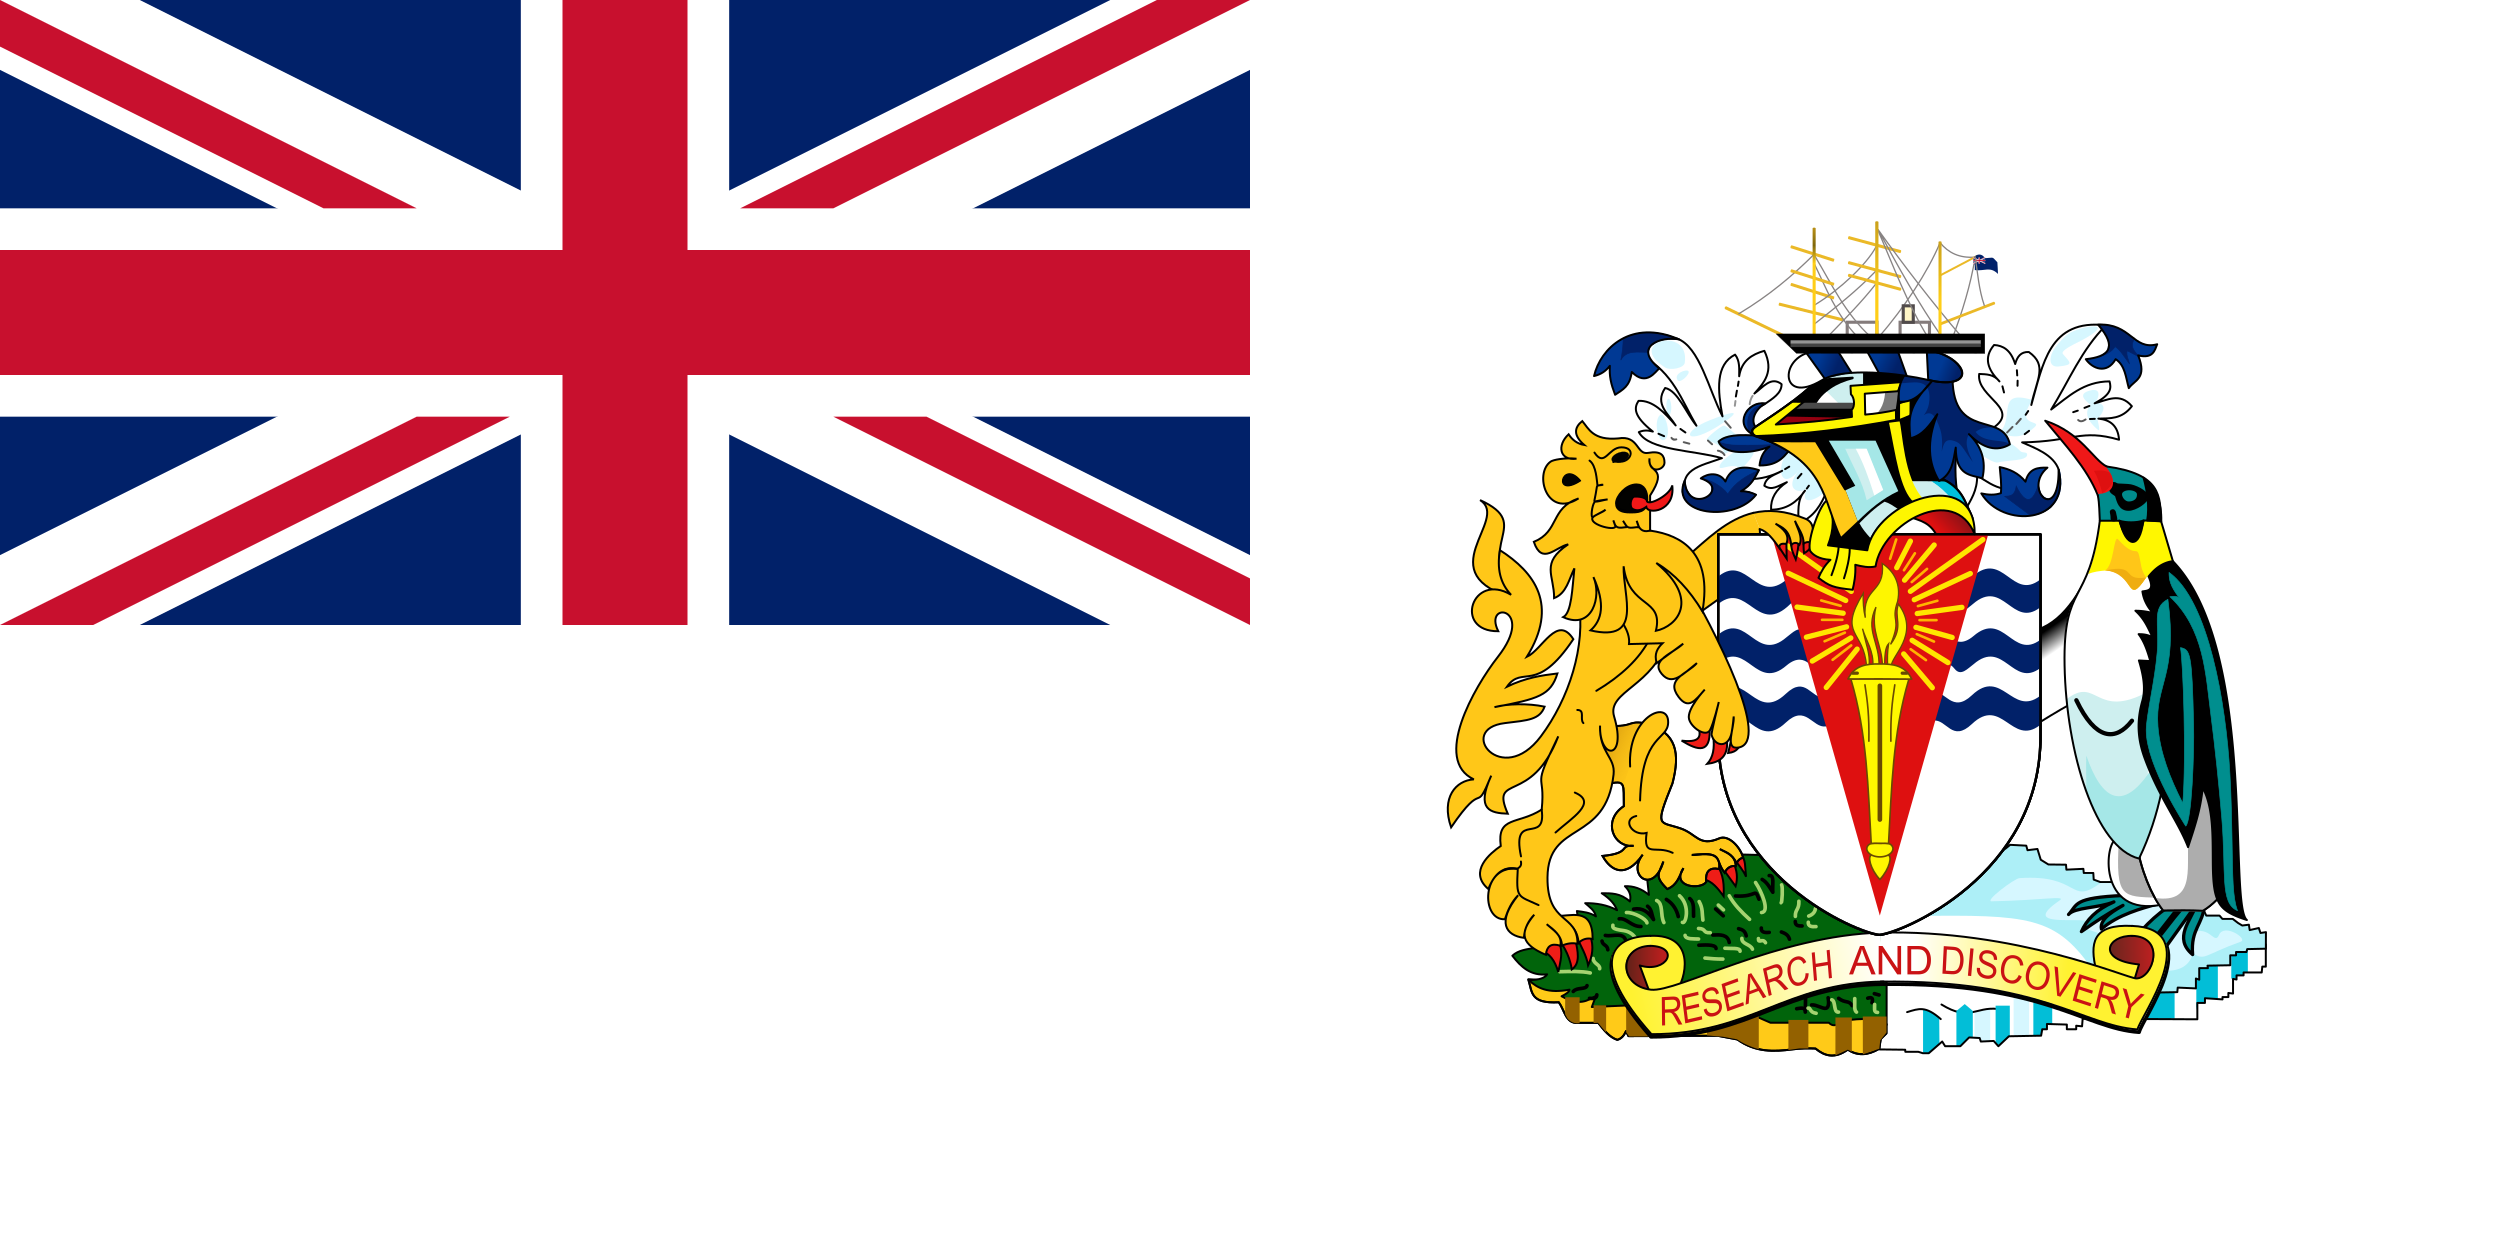 <svg xmlns="http://www.w3.org/2000/svg" xmlns:xlink="http://www.w3.org/1999/xlink" width="1000" height="500">
  <defs>
    <path d="M351.267 461.078c-6.222-.367-49.063-17.883-48.66-60.484v-60.483h97.32v60.483c.402 42.601-42.438 60.117-48.66 60.484z" fill="#fff" stroke="#000" stroke-width=".729" stroke-linecap="round" stroke-linejoin="round" display="block" id="reuse-0"/>
    <path d="M351.267 461.078c-6.222-.367-49.063-17.883-48.66-60.484v-60.483h97.32v60.483c.402 42.601-42.438 60.117-48.66 60.484z" fill="none" stroke="#000" stroke-width=".729" stroke-linecap="round" stroke-linejoin="round" display="block" id="reuse-1"/>
    <path d="M815.877 290.129c.228-2.47.428-7.016.117-11.746-11.152 8.51-15.249-11.617-27.216-.298-8.032 7.596-10.645-2.262-16.019-1.519s-4.815 12.42.559 11.677 7.428 8.95 15.46 1.353c11.967-11.318 15.947 9.043 27.099.533zM687.434 276.722c-.228 2.47-.077 6.78.234 11.511 11.152-8.51 14.664 12.143 26.631.825 8.032-7.596 10.645 2.262 16.019 1.519s4.815-12.42-.559-11.677-7.428-8.95-15.46-1.353c-11.967 11.318-15.713-9.336-26.865-.825zM816.238 255.839c.229 4.068.063 4.933 0 11.292-11.152 8.511-14.697-11.93-26.859-1.404-2.35 1.69-5.017 4.975-7.538 1.799s-1.309 1.496-2.4-8.727 1.35 2.877 9.938-4.365c12.162-10.526 15.707 9.915 26.86 1.405zM687.775 264.767c-.228-4.068-.063-4.933 0-11.292 11.152-8.51 14.697 11.93 26.86 1.404 2.35-1.69 5.016-4.975 7.537-1.799s1.31-1.496 2.4 8.728-1.35-2.878-9.938 4.364c-12.162 10.526-15.707-9.915-26.859-1.405zM815.978 231.896c.327 2.724.21 7.98.059 11.106-11.152 8.511-14.697-11.93-26.86-1.404s-12.22-.58-.058-11.107 15.707 9.916 26.86 1.405zM687.625 241.346c-.326-2.725-.092-7.921.059-11.048 11.152-8.51 14.99 11.872 27.152 1.346s12.22.58.058 11.106-16.117-9.915-27.269-1.404z" id="reuse-2"/>
    <path fill="#de1010" d="M751.93 214.012h-43.24l43.24 152.228 43.28-152.228z" id="reuse-3"/>
    <path stroke-width="2.119" d="m761.483 261.578 11.432 13.513M764.847 256.133l14.323 8.9M766.372 250.937l14.488 4.039M766.897 245.413l17.873-2.473M765.717 239.888l22.413-10.469" id="reuse-4"/>
    <path stroke-width="1.059" d="m764.264 259.68 6.115 4.364M766.717 253.659l6.874 2.966M767.814 248.05h6.791M767.166 242.445l7.777-2.144" id="reuse-5"/>
    <path stroke-width="2.119" d="m764.147 236.526 28.996-20.694M761.827 232.052l11.839-14.047M758.69 227.062l5.465-10.613" id="reuse-6"/>
    <path stroke-width="1.059" d="m761.59 228.098 4.374-6.778M764.7 232.816l6.117-5.258M756.057 223.488l2.43-7.692" id="reuse-7"/>
    <path stroke-width="2.119" d="m742.851 259.643-12.341 15.334M740.315 255.191l-15.399 9.232M738.625 250.74l-16.061 4.121M737.272 245.298l-18.452-2.473M738.287 240.187l-22.993-10.882M740.499 236.558l-28.914-20.612" id="reuse-8"/>
    <path stroke-width="1.059" d="m740.484 258.16-7.438 5.77M737.948 253.048l-8.115 3.462M736.934 247.936h-8.115M736.258 242.33l-7.777-2.143" id="reuse-9"/>
    <path fill="#fef600" stroke-width=".53" d="M756.54 266.685c-.598-4.005 11.873-12.752 2.854-25.03-2 5.253 2.316 8.789-3.158 16.09 4.637-10.892-.152-8.629 2.816-17.26 1.407-6.859-1.391-11.97-6.152-15.095 1.28 12.037-8.104 9.202-6.786 21.682-.766-3.255-.942-6.51-.828-9.765-10.38 16.975.392 14.639 1.324 29.295.62-.102 1.022.406 1.078-.498.22-5.108-.976-7.186-2.683-14.627 1.396 4.782 4.624 9.04 4.137 15.17.849.129 1.307.111 2.456-.14.347-9.619-5.702-14.347-1.214-23.683-2.432 9.867 2.727 15.3 2.565 23.846l.869.003c.076-4.856.29-7.748 1.634-9.241-.544 3.712-.512 5.635-.393 9.247z" id="reuse-10"/>
    <path stroke-width=".662" d="m751.95 337.438-3.462-.015c-1.261-21.944-1.62-43.888-8.151-65.832l11.613.015 11.614.015c-6.53 21.944-6.89 43.888-8.151 65.832z" id="reuse-11"/>
    <path stroke-width=".662" d="m751.95 271.535 12.752.109c-2.663-5.509-7.418-6.08-12.752-6.068-5.333-.064-10.088.507-12.75 6.015zM751.95 351.803c3.958-4.27 5.131-9.675 3.118-9.82-.914-.065-2.15-.08-3.118-.11-.967.017-2.204.032-3.117.097-2.013.145-.84 5.563 3.117 9.833z" id="reuse-12"/>
    <path stroke-width=".662" d="M751.95 342.761c4.435-.048 6.583-3.152 4.322-4.964-.755-.606-3.524-.424-4.322-.432-.797-.008-3.567-.175-4.322.43-2.26 1.813-.112 4.918 4.322 4.966z" id="reuse-13"/>
    <path stroke-width=".662" d="M745.98 273.947c1.093 7.161 1.714 12.322 1.572 22.51M757.921 273.947c-1.094 7.161-1.715 12.322-1.572 22.51" id="reuse-14"/>
    <path stroke-width="1.854" d="M751.95 274.323v53.493" id="reuse-15"/>
    <path stroke-width="1.324" d="M741.112 269.271h1.805M760.906 269.271h1.806" id="reuse-16"/>
  </defs>
  <clipPath id="m">
    <path d="M-420-195h840v390h-840z"/>
  </clipPath>
  <linearGradient id="a">
    <stop offset="0" stop-color="#003994"/>
    <stop offset="1" stop-color="#012169"/>
  </linearGradient>
  <linearGradient id="b">
    <stop offset="0" stop-color="#caa11c"/>
    <stop offset="1" stop-color="#ffce18"/>
  </linearGradient>
  <linearGradient id="c" x1="250.267" x2="255.906" y1="364.717" y2="359.281" gradientUnits="userSpaceOnUse">
    <stop offset="0" stop-color="#de1010"/>
    <stop offset="1" stop-color="#8e1116"/>
  </linearGradient>
  <linearGradient id="d" x1="49.813" x2="62.697" y1="476.331" y2="476.331" gradientUnits="userSpaceOnUse">
    <stop offset="0" stop-color="#5a2118"/>
    <stop offset="1" stop-color="#bb1e1e"/>
  </linearGradient>
  <linearGradient id="e" x1="279.923" x2="354.482" y1="593.919" y2="576.418" gradientUnits="userSpaceOnUse">
    <stop offset="0" stop-color="#fff231"/>
    <stop offset="1" stop-color="#fff"/>
  </linearGradient>
  <linearGradient id="f" x1="194.339" x2="208.191" y1="474.268" y2="474.268" gradientUnits="userSpaceOnUse">
    <stop offset="0" stop-color="#5d241b"/>
    <stop offset="1" stop-color="#ba1d1d"/>
  </linearGradient>
  <linearGradient id="g" x1="363.046" x2="410.144" y1="576.806" y2="580.019" gradientUnits="userSpaceOnUse">
    <stop offset="0" stop-color="#fff"/>
    <stop offset="1" stop-color="#fff231"/>
  </linearGradient>
  <linearGradient id="h" x1="283.311" x2="287.174" y1="394.667" y2="400.293" gradientUnits="userSpaceOnUse">
    <stop offset="0"/>
    <stop offset="1" stop-color="#fff"/>
  </linearGradient>
  <linearGradient id="i" x1="272.137" x2="283.457" y1="400.642" y2="405.966" gradientUnits="userSpaceOnUse">
    <stop offset="0" stop-color="#e5aa12"/>
    <stop offset="1" stop-color="#ffc718" stop-opacity="0"/>
  </linearGradient>
  <linearGradient xlink:href="#a" id="j" x1="614.838" x2="620.314" y1="327.973" y2="330.254" gradientUnits="userSpaceOnUse"/>
  <linearGradient xlink:href="#a" id="k" x1="632.713" x2="638.314" y1="327.379" y2="330.317" gradientUnits="userSpaceOnUse"/>
  <linearGradient xlink:href="#a" id="l" x1="651.266" x2="656.293" y1="331.008" y2="333.055" gradientUnits="userSpaceOnUse"/>
  <linearGradient id="n" x1="275.092" x2="275.092" y1="176.738" y2="187.643" gradientUnits="userSpaceOnUse">
    <stop offset="0" stop-color="#ba9117"/>
    <stop offset=".5" stop-color="#7f670c"/>
    <stop offset="1" stop-color="#ffce18"/>
  </linearGradient>
  <linearGradient xlink:href="#b" id="o" x1="356.092" x2="356.092" y1="221.425" y2="241.844" gradientTransform="matrix(1.054 0 0 1.056 -81.136 -58.918)" gradientUnits="userSpaceOnUse"/>
  <linearGradient xlink:href="#b" id="p" x1="356.092" x2="356.092" y1="221.425" y2="241.844" gradientTransform="matrix(1 0 0 .888 -42.967 -15.745)" gradientUnits="userSpaceOnUse"/>
  <path fill="#fff" d="M0 0h1000v500H0z"/>
  <path fill="#012169" fill-rule="evenodd" d="M0 0h500v250H0z"/>
  <path fill="#fff" d="M0 0v27.95L444.099 250H500v-27.95L55.902 0zm500 0v27.95L55.902 250H0v-27.952L444.099 0z"/>
  <path fill="#fff" d="M208.333 0v250h83.334V0zM0 83.333v83.334h500V83.333z"/>
  <g fill="#c8102e">
    <path d="M0 100v50h500v-50zM225 0v250h50V0zM0 250l166.667-83.333h37.267L37.268 250zM0 0l166.667 83.333h-37.268L0 18.633zm296.066 83.333L462.733 0H500L333.334 83.333zM500 250l-166.666-83.333H370.6l129.4 64.699z"/>
  </g>
  <path fill="url(#c)" stroke="#000" stroke-linecap="round" stroke-linejoin="round" stroke-width=".601" d="M241.42 360.673c3.165 1.267 6.565 1.481 8.838 6.762l11.314.177-1.989-8-9.9-2.74z" transform="translate(444.044 -270.87) scale(1.324)"/>
  <path fill="#fff" d="m906.324 377.754.234 8.895h-1.639l-.234 2.34h-7.256v1.17h-2.809v1.64l-1.86-.235.022 5.873-1.438-.255v1.638h-2.341v.937l-7.022-.469v1.873h-3.043v6.554l-45.877-.234-.234 3.043-2.34-.234v1.404h-3.746v-1.873l-7.958-.234v2.107h-1.873l-.468 2.575-12.873.234-4.214 3.979-1.872-2.107-5.15.234-.468-1.404-4.213-.234-3.51 3.51h-6.087l-1.17-1.872-5.384 4.682h-2.34l-1.785-.585h-5.223l-.073-.805-10.24-.19-.234-49.213z"/>
  <path fill="#d6f7ff" d="m789.76 404.426 1.213-.082 1.119-.218 3.988-.812v13.196l-3.478.092-1.513-1.4-1.27.108z"/>
  <path fill="#02bed7" d="M769.22 403.736c2.196.744 4.42 1.121 6.467 3.803l.086 10.007-4.322 3.656-2.232.089z"/>
  <path fill="none" stroke="#000" stroke-linecap="round" stroke-linejoin="round" stroke-width=".796" d="M776.592 401.805c11.228 6.923 13.387.86 22.47 1.755"/>
  <g fill="#02bed7">
    <path d="m782.561 404.38 3.336-2.75 3.218 2.75v10.532l-1.287-.117-3.21 3.524-2.057.28zM798.244 402.273h5.676v12.113l-1.756 1.463-2.809 2.574-1.111-.877zM813.34 399.171h7.55v10.475l-2.148-.038-.135 1.969-1.611-.026-.554 2.718h-3.101z"/>
  </g>
  <path fill="none" stroke="#000" stroke-linecap="round" stroke-linejoin="round" stroke-width=".796" d="M762.841 404.848c4.845-1.478 7.362-2.542 13.459 2.779"/>
  <g fill="#02bed7">
    <path d="M858.918 395.12h10.923v12.412h-10.923zM878.53 384.03h8.608v15.64l-4.973-.262-.232 1.795-2.883.04-.52 2.896zM892.516 379.975h6.622v9.103l-1.531-.166-.139 1.315-2.798-.15-.002 1.4h-2.152z"/>
  </g>
  <path fill="#d6f7ff" d="M805.442 398.223h6.203v15.917h-6.203z"/>
  <path fill="none" stroke="#000" stroke-linecap="round" stroke-linejoin="round" stroke-width=".796" d="M906.324 377.754v8.895h-1.405l-.234 2.34h-7.256v1.17h-2.809v1.64l-1.404-.235v5.852l-1.872-.234v1.638h-2.341v.937l-7.022-.469v1.873h-3.043v6.554l-45.877-.234-.234 3.043-2.34-.234v1.404h-3.746v-1.873l-7.958-.234v2.107h-1.873l-.468 2.575-12.873.234-4.214 3.979-1.872-2.107-5.15.234-.468-1.404-4.213-.234-3.51 3.51h-6.087l-1.17-1.872-5.384 4.682h-2.34l-1.873-.585h-5.15l-.058-.82-10.299-.117-.175-49.27z"/>
  <path fill="#adeff7" stroke="#000" stroke-linecap="round" stroke-linejoin="round" stroke-width=".796" d="m804.051 337.931 6.455.332.497 1.82 3.972-.496 1.324 4.303 3.062 1.903 7.034.083.166 1.986 6.786-.33.165 1.654h3.807l.165 2.648 2.648.993h6.455l34.426 10.262 1.49 3.145h5.296l1.159 1.324h4.138l2.151 1.655 1.655.993 2.649-.331.33 2.152 3.642-.828.662 1.986 2.19-.33-.039 6.62-7.447.165-.331 1.159h-4.138v1.324h-2.317v3.972l-9.103.165.165.993h-3.476v4.635l-1.324-.497v3.972l-7.282-.33-.166 1.82-8.937.166-104.603-11.752c-18.385-31.619 29.692-32.222 46.674-47.336z"/>
  <path fill="#fff" d="M766.48 366.4c44.763-.563 55.543.247 70.011 20.688l-81.265-7.448-1.159-9.765z"/>
  <path fill="#d6f7ff" d="M807.775 351.255c-2.018.14-14.224 9.328-11.089 9.269 19.764-.375 30.24-2.458 27.144-.331-16.406 11.265 8.125 6.376 12.33 8.523-4.334 2.704-1.065 2.923 4.469 4.966l24.827 14.565c7.684.514 10.894-3.227 11.585-6.952 5.16 3.121 4.21.791 19.282-4.634 3.014-1.085-6.632-7.49-8.69-2.731-2.05 4.745-3.687-5.48-13.24.165l-5.13-12.33-23.914-8.541-5.185.002c-12.58 9.237-7.874-3.67-32.389-1.971z"/>
  <g stroke="#000" stroke-linecap="round" stroke-linejoin="round" stroke-width=".601">
    <path fill="#ffca18" stroke-width=".796" d="M611.332 391.778c1.594 5.198.737 9.748 12.179 9.132 2.293 3.032 2.728 8.541 7.516 8.247h8.276c2.233 2.871 4.466 5.742 7.613 6.786 1.675-.47 2.735-1.76 3.476-3.476l.993 1.986 35.585-.166 7.944 1.49c7.338 5.251 14.685 4.929 22.013 3.972 3.1-.404 6.179-.475 9.269-.33 3.664 3.032 7.695 4.216 12.91.427 3.729 2.518 7.913 2.457 12.578-.33l.629-3.911 2.27-2.255-.008-3.697-9.677-10.758z"/>
    <path fill="none" stroke-width=".796" d="M611.332 391.778c1.594 5.198.737 9.748 12.179 9.132 2.293 3.032 2.728 8.541 7.516 8.247h8.276c2.233 2.871 4.466 5.742 7.613 6.786 1.675-.47 2.735-1.76 3.476-3.476l.993 1.986 35.585-.166 7.944 1.49c7.338 5.251 14.685 4.929 22.013 3.972 3.1-.404 6.179-.475 9.269-.33 3.664 3.032 7.695 4.216 12.91.427 3.729 2.518 7.913 2.457 12.578-.33l.629-3.911 2.27-2.255-.008-3.697-9.677-10.758z"/>
    <path fill="#01640b" stroke-width=".796" d="m706.566 342.07-18.372-.497-29.46 8.772.827 7.613c-2.975-2.508-6.183-3.616-9.6-3.476 2.093 2.042 2.539 4.083 1.987 6.124-3.752-3.434-7.504-3.31-11.255-3.31 3.465 2.262 5.303 4.524 6.124 6.786-4.003-2.163-8.301-2.852-12.745-2.814 1.768 1.544 3.798 2.912 4.304 5.297-2.538-1.632-5.076-1.789-7.614-2.152l.828 5.627-17.544 9.103c-3.279.56-6.674.888-9.103 3.145 3.439 4.531 7.405 8.159 13.903 7.448-.82 1.376-2.938 2.264-7.283 2.317 3.315 3.187 7.656 5.432 16.22 3.807-.053.883-1.333 1.765-3.145 2.648 7.232 4.071 10.357 1.753 13.738-.165l-1.655 4.468 18.537-.827 44.19 3.31 8.773 3.807h23.337c1.434 1.485 2.869 1.154 4.303 0 2.82-1.172 6.013-1.408 9.269-1.49 3.707.616 6.856 1.492 9.517 2.317v-37.405z"/>
  </g>
  <path fill="none" stroke="#000" stroke-linecap="round" stroke-linejoin="round" stroke-width="1.458" d="M853.326 371.463c29.543 1 3.553 36.006 2.318 41.423-22.023-1.501-37.841-19.957-102.172-19.2"/>
  <g fill="#936100">
    <path d="M626.062 398.895h5.793v10.344c-1.82.326-3.38-.326-4.759-1.655l-1.034-1.862zM637.44 402.123h5.007v10.882l-3.268-3.89-1.738.083zM650.437 402.427l9.389-.263v12.413h-8.193l-1.158-1.696zM682.857 403.578l20.657 1.463v14.629a31.364 31.364 0 0 1-8.739-3.935l-5.657-1.039-6.32-.527zM715.362 407.967h7.99v11.41h-3.582l-4.408.615zM734.176 406.973h6.554v13.721l-1.61-.82-4.958 2.267zM745.119 406.62h9.48V413l-2.517 3.19-.35 3.305-6.584 2.224z"/>
  </g>
  <g fill="none" stroke-linecap="round" stroke-linejoin="round" stroke-width="1.101">
    <g stroke="#000">
      <path stroke-width="1.458" d="M753.23 393.677c-39.427.473-52.878 21.113-92.85 21.06-25.055-28.159-16.683-39.134-.4-39.31"/>
      <path stroke-width="1.458" d="M640.814 376.431c.233 1.765 2.163 1.45 2.317 3.476M642.138 374.155c2.976.697 7.772-1.94 8.4 3.062M647.682 367.535c2.897-.482 4.883 3.17 8.69 3.062M653.434 363.646c3.608-.689 6.025 1.243 7.986 4.179-.758-1.805-.661-4.122-2.4-5.338M666.55 359.756c2.898 1.87 4.132 4.31 4.76 6.869M675.902 359.425c1.984 1.622 1.389 4.533 1.53 7.076M686.246 363.604l3.062 2.731M679.543 378.086c1.25-.007 6.905-.595 6.869 1.324M685.13 374.01c2.977-.163 6.042-.256 6.557 2.98M695.432 371.466c1.386.316 2.655.84 3.062 2.896M704.535 371.218c-.165 1.406.883 1.986 3.145 1.737M712.562 372.79c1.376.515 2.717 1.084 3.228 2.896M718.107 368.57c-.058 1.713 1.269 1.844 2.73 1.82"/>
    </g>
    <g stroke="#a5d371">
      <path stroke-width="1.458" d="M623.849 388.679c4.395-.112 8.82-.25 12.248.496M637.255 383.383c.144 2.165 2.854 2.457 2.607 4.096M645.158 370.1c.11.675-.955 1.484 4.432 2.155.845.105 3.349.783 4.63 3.018M650.579 365.011c2.805-.168 8.019 2.557 8.193 4.138M662.661 360.211c2.79 1.296 1.359 5.758 2.897 8.814M671.806 358.308c4.507 4.02 2.434 11.624 1.158 10.634M679.667 360.625c1.55 2.732 1.124 4.97 1.49 7.407M679.419 371.383c3.29.129 1.496 1.858 4.676 1.697M674.04 374.155c.167 1.68 3.52 1.333 5.379 1.449M681.984 383.217c2.187.205 4.33.423 7.159.414M689.97 379.286c2.305.249 6.21-.334 6.041 1.2M696.756 375.355c-.132 2.326 3.472 2.283 4.22 4.304M703.377 375.438c-.077 2.27 1.632-.391 2.813 1.655M687.322 362.032l2.069 1.903M691.708 358.308c1.863 3.403 4.823 6.469 8.11 9.434M702.218 353.012c2.576 3.84 5.79 11.728 2.4 11.999M712.645 353.963c.537.843.17 7.117-.165 7.159M723.486 366.418c1.419-.461 2.547-1.557 2.648-2.897M723.32 368.9c-.138 1.61 1.229 1.882 3.063 1.738M719.555 360.5c.136 3.437-1.545 3.254-1.407 6.042"/>
    </g>
    <g stroke="#000">
      <path stroke-width="1.458" d="M694.19 358.39c8.807.566 7.498-3.574 9.394 1.283M707.68 350.24c2.248-.428 1.17 4.134 1.448 6.661-1.24-1.891-2.29-3.97-4.262-5.13M629.307 396.585c1.49-1.81 5.085-.615 5.5-2.34M635.803 399.335c1.69.182 2.942-.034 2.926-1.404M718.662 403.49c1.547-.184 3.394-.85 3.453 1.346l.117-6.32M724.631 401.969c2.002-.185 4.418 1.664 5.766 1.344.89-.211 1.314-1.664.846-4.212M735.457 399.335c2.75 2.108 4.075.614 5.383 2.926M747.101 399.277c1.646-.552 2.237.025 1.697 1.814M749.735 397.463l1.872.526"/>
    </g>
    <g stroke="#a5d371">
      <path stroke-width="1.458" d="M723.227 403.256c1.162-.3.456 1.694 3.218 2.048M732.706 399.92c1.67.424.596 5.145 2.692 4.916M741.893 399.452c.116 1.947-.393 4.697.703 5.384M749.852 401.793c.062 1.351-.488 3.26 1.17 3.16"/>
    </g>
  </g>
  <path fill="#008e8e" stroke="#000" stroke-linecap="round" stroke-linejoin="round" stroke-width="1.325" d="M866.976 362.98c-3.902 2.665-7.214 5.724-10.182 9.012l5.618 4.271c3.548-4.134 6.079-7.874 10.237-12.703.182-.21-1.587-.22-1.256-.63l-9.911 12.691 4.383 3.86 12.873-17.964c-2.378 6.794-9.63 13.655-1.697 20.305-.826-10.528 4.17-11.74 4.799-20.246z"/>
  <path fill="url(#d)" d="M67.313 476.33c0 4.195-3.918 7.595-8.75 7.595s-8.75-3.4-8.75-7.594 3.917-7.594 8.75-7.594 8.75 3.4 8.75 7.594z" opacity=".99" transform="matrix(1.22 0 0 1.34 588.524 -252.22)"/>
  <path fill="#fff231" stroke="#000" stroke-linecap="round" stroke-linejoin="round" stroke-width=".796" d="M659.89 378.323c12.759.238 6.834 11.23-3.972 7.861l3.89 10.593 11.006-1.241c2.739-2.133 8.871-22.272-11.007-21.186"/>
  <path fill="url(#e)" d="M283.755 569.852c.734 1.366.74 2.212 0 3-9.741.224-9.747 12.123.125 13.25 7.938.905 38.12-16.408 69.624-17.25.158 3.532.384 8.74.677 14.784-29.777.356-39.936 15.945-70.125 15.905-18.922-21.267-12.599-29.556-.301-29.69z" transform="translate(284.176 -380.179) scale(1.324)"/>
  <path fill="url(#f)" d="M210.375 474.268c0 4.125-3.68 7.47-8.219 7.47s-8.219-3.345-8.219-7.47 3.68-7.468 8.22-7.468 8.218 3.344 8.218 7.468z" opacity=".99" transform="matrix(1.364 0 0 1.352 576.855 -259.143)"/>
  <path fill="#fff231" stroke="#000" stroke-linecap="round" stroke-linejoin="round" stroke-width=".796" d="M853.123 374.355c-10.217-.39-14.969 9.743 2.483 11.42l-2.483 8.188-14.648-5.792c-2.542-10.617-1.81-18.71 14.61-17.79"/>
  <path fill="url(#g)" d="M429.63 569.852c-.925-.78-.783-2.14 0-3 22.312.754 2.682 27.193 1.75 31.284-16.633-1.134-28.86-15.198-77.446-14.626-.15-5.437-.192-7.58-.523-14.66 41.51-1.101 74.844 13.85 77.593 13.877 5.07.048 9.134-12.683-1.375-12.875z" transform="translate(284.176 -380.179) scale(1.324)"/>
  <path fill="none" d="M661.466 413.606c22.038.397 60.442-20.748 81.337-23.875"/>
  <path fill="#ca1214" d="m664.827 410.204-.109-11.352 4.08-.214c.82-.044 1.444.026 1.873.207.428.182.773.524 1.033 1.026.26.503.393 1.067.4 1.692.007.805-.198 1.495-.615 2.07-.417.574-1.067.96-1.948 1.156.324.174.57.35.74.526.359.384.7.87 1.024 1.457l1.63 3.005-1.531.08-1.24-2.297a21.027 21.027 0 0 0-.894-1.518c-.233-.349-.442-.591-.625-.726a1.592 1.592 0 0 0-.558-.273c-.139-.029-.365-.035-.679-.018l-1.412.074.048 5.04zm1.157-6.406 2.617-.138c.556-.029.99-.123 1.303-.281a1.57 1.57 0 0 0 .709-.72c.16-.32.239-.664.235-1.03-.005-.537-.167-.97-.486-1.3-.32-.329-.82-.476-1.502-.44l-2.912.154zm8.129 5.55-1.42-11.167 6.573-1.517.167 1.317-5.37 1.24.435 3.42 5.03-1.16.166 1.31-5.03 1.16.484 3.801 5.581-1.288.168 1.317zm7.387-5.496 1.098-.474c.154.534.36.946.62 1.238s.612.481 1.06.57c.448.089.927.053 1.437-.108a3.213 3.213 0 0 0 1.155-.627c.317-.275.533-.582.65-.924s.144-.682.081-1.022c-.063-.345-.2-.62-.41-.827-.211-.206-.52-.337-.928-.394-.262-.039-.828-.05-1.697-.032-.869.018-1.488-.029-1.859-.14-.479-.14-.86-.38-1.146-.722-.285-.341-.474-.765-.567-1.27a3.55 3.55 0 0 1 .1-1.68c.169-.563.477-1.048.925-1.454a4.2 4.2 0 0 1 1.579-.896c.665-.21 1.276-.264 1.832-.161a2.34 2.34 0 0 1 1.386.79c.367.423.62.955.759 1.594l-1.12.464c-.189-.676-.492-1.136-.91-1.38-.419-.243-.973-.256-1.663-.039-.718.227-1.212.554-1.482.98-.27.427-.362.868-.278 1.323.072.395.248.684.528.866.275.183.92.256 1.935.218 1.014-.037 1.72-.012 2.115.075.577.13 1.031.382 1.364.757.332.374.552.856.66 1.447a3.8 3.8 0 0 1-.106 1.784 3.61 3.61 0 0 1-.957 1.58c-.46.45-1.01.776-1.65.978-.813.257-1.52.326-2.123.21a2.65 2.65 0 0 1-1.532-.902c-.42-.485-.705-1.092-.856-1.822zm9.44.683-2.318-10.903 6.438-2.314.274 1.287-5.26 1.89.71 3.34 4.925-1.771.272 1.28-4.925 1.77.789 3.71 5.466-1.964.274 1.286zm7.303-2.652.986-12.142 1.266-.474 6.055 9.502-1.338.501-1.77-2.902-3.71 1.392-.242 3.656zm1.566-5.421 3.01-1.128-1.598-2.662a30.8 30.8 0 0 1-1.132-2.016c.042.739.037 1.49-.016 2.254zm7.708 1.92-2.338-10.895 3.946-1.43c.793-.287 1.417-.408 1.872-.362.454.046.858.272 1.212.678.353.406.594.91.722 1.509.166.773.102 1.498-.193 2.176-.295.679-.854 1.244-1.677 1.697.35.07.626.166.826.286.427.261.857.626 1.289 1.095l2.184 2.404-1.481.537-1.664-1.84c-.485-.53-.875-.927-1.172-1.194s-.549-.436-.755-.511a1.485 1.485 0 0 0-.599-.095c-.14.013-.363.075-.667.185l-1.366.495 1.039 4.838zm-.128-6.513 2.53-.918c.54-.195.945-.415 1.22-.662.274-.246.458-.547.551-.904.094-.357.103-.712.027-1.063-.11-.516-.354-.884-.73-1.105-.378-.221-.896-.212-1.555.027l-2.817 1.02zm14.82-2.577 1.255.004c-.037 1.274-.323 2.325-.86 3.153s-1.273 1.385-2.21 1.672c-.968.296-1.8.296-2.492-.002-.693-.298-1.28-.857-1.759-1.677-.48-.82-.812-1.757-.999-2.81-.203-1.147-.202-2.203.004-3.168.206-.964.6-1.769 1.182-2.415a4.52 4.52 0 0 1 2.062-1.333c.9-.276 1.706-.227 2.419.147.713.373 1.28 1.032 1.702 1.976l-1.112.697c-.35-.738-.757-1.23-1.218-1.474-.462-.245-.993-.275-1.594-.09-.69.211-1.232.591-1.625 1.14-.392.548-.621 1.193-.688 1.934a8.301 8.301 0 0 0 .093 2.204c.167.937.423 1.721.77 2.352.347.631.786 1.048 1.317 1.25a2.433 2.433 0 0 0 1.62.05 2.736 2.736 0 0 0 1.567-1.225c.378-.613.567-1.408.566-2.385zm3.396 3.045-.92-11.265 1.21-.196.38 4.626 4.758-.773-.379-4.625 1.212-.197.92 11.265-1.21.196-.435-5.31-4.758.773.434 5.31zM739.63 389.77l4.368-11.374h1.621l4.655 11.374h-1.714l-1.327-3.445h-4.756l-1.249 3.445zm3.282-4.67h3.856l-1.187-3.15a31.123 31.123 0 0 1-.807-2.359 14.5 14.5 0 0 1-.613 2.172zm8.565 4.67v-11.374h1.544l5.974 8.93v-8.93h1.443v11.374h-1.544l-5.974-8.938v8.938zm11.498 0v-11.374h3.918c.884 0 1.559.055 2.024.163.652.15 1.208.422 1.669.815.6.507 1.048 1.155 1.346 1.943.297.79.446 1.69.446 2.704 0 .864-.101 1.63-.303 2.297-.202.667-.46 1.219-.776 1.656-.315.437-.66.781-1.035 1.032-.375.25-.828.44-1.358.57a7.75 7.75 0 0 1-1.827.194zm1.505-1.342h2.428c.75 0 1.338-.07 1.765-.21.427-.14.767-.336 1.02-.59.357-.356.635-.836.834-1.438.2-.603.299-1.334.299-2.192 0-1.19-.195-2.104-.586-2.743-.39-.638-.865-1.066-1.423-1.284-.404-.155-1.053-.232-1.948-.232h-2.39z"/>
  <path fill="none" stroke="#000" stroke-linecap="round" stroke-linejoin="round" stroke-width=".796" d="M660.191 378.332c-12.897.297-12.905 16.053.166 17.544 10.512 1.2 50.473-21.725 92.189-22.84m.896 19.575c-39.427.472-52.878 21.113-92.851 21.06-25.054-28.16-16.672-39.156-.39-39.332"/>
  <path fill="none" stroke="#000" stroke-linecap="round" stroke-linejoin="round" stroke-width=".796" d="M852.682 370.356c29.543 1 3.553 36.006 2.317 41.422-22.022-1.5-38.4-19.895-102.73-19.137m-.838-19.576c54.964-1.46 99.432 18.275 103.072 18.31 6.712.065 12.093-16.793-1.82-17.047"/>
  <path fill="#ca1214" d="m776.965 389.46.547-11.01 3.406.229c.77.052 1.353.144 1.753.276.56.183 1.03.479 1.41.886.498.526.857 1.179 1.078 1.96.22.78.306 1.662.258 2.643-.042.836-.166 1.571-.374 2.205-.207.634-.458 1.154-.754 1.558-.295.405-.612.718-.95.939-.338.22-.74.378-1.208.472-.467.094-1 .121-1.598.081zm1.373-1.212 2.112.142c.652.044 1.166.01 1.544-.1.378-.11.683-.28.916-.51.327-.325.592-.773.794-1.345.202-.572.324-1.273.365-2.104.057-1.152-.069-2.048-.378-2.69-.309-.64-.7-1.082-1.176-1.325-.343-.174-.904-.287-1.682-.34l-2.077-.139zm8.824 2.034.975-10.97 1.304.15-.975 10.97zm3.596-3.173 1.24.079c-.01.555.068 1.025.236 1.409s.461.72.88 1.008.908.476 1.465.566c.495.08.943.069 1.342-.034.4-.103.71-.282.931-.537.221-.256.353-.553.395-.89a1.58 1.58 0 0 0-.155-.94c-.146-.285-.414-.547-.802-.787-.25-.156-.809-.428-1.68-.814-.87-.386-1.473-.715-1.808-.986-.434-.349-.74-.744-.92-1.185s-.236-.913-.173-1.415c.069-.55.274-1.043.615-1.477.341-.434.797-.73 1.368-.892.57-.161 1.186-.189 1.846-.082.728.117 1.352.35 1.875.7.523.35.902.803 1.137 1.358.235.554.324 1.153.266 1.797l-1.258-.096c.02-.7-.141-1.259-.483-1.673-.341-.415-.889-.683-1.643-.804-.785-.127-1.377-.06-1.776.203-.4.262-.627.62-.684 1.071-.05.392.037.735.26 1.03.218.293.838.658 1.86 1.093 1.02.436 1.715.784 2.083 1.046.534.385.91.824 1.125 1.317.216.493.287 1.033.213 1.619a3.144 3.144 0 0 1-.654 1.569 2.935 2.935 0 0 1-1.438.991c-.596.195-1.244.237-1.944.124-.888-.143-1.614-.407-2.177-.792a3.433 3.433 0 0 1-1.25-1.527 4.11 4.11 0 0 1-.292-2.049zm16.749 2.873 1.222.648c-.475 1.116-1.118 1.904-1.927 2.364-.809.461-1.72.579-2.731.353-1.048-.234-1.858-.661-2.432-1.282-.573-.621-.952-1.42-1.136-2.396a8.34 8.34 0 0 1-.006-3.014c.198-1.126.564-2.065 1.098-2.817.534-.752 1.196-1.266 1.986-1.542a4.43 4.43 0 0 1 2.472-.127c.972.216 1.741.674 2.308 1.373.566.699.892 1.576.978 2.633l-1.325.05c-.087-.838-.314-1.484-.68-1.938-.365-.455-.873-.755-1.523-.9-.747-.167-1.406-.107-1.978.18-.571.286-1.018.742-1.339 1.368a7.037 7.037 0 0 0-.67 2.009c-.16.92-.18 1.75-.06 2.489.12.74.405 1.336.854 1.789.448.452.969.745 1.561.877.72.16 1.371.066 1.952-.285.58-.351 1.04-.962 1.376-1.832zm2.954-.82c.39-1.777 1.123-3.049 2.2-3.816 1.078-.768 2.295-.964 3.652-.588a4.659 4.659 0 0 1 2.247 1.373c.61.67 1.01 1.478 1.199 2.426.189.948.166 1.958-.068 3.029-.238 1.085-.647 2.001-1.229 2.749-.581.748-1.28 1.242-2.1 1.482a4.436 4.436 0 0 1-2.48.014 4.608 4.608 0 0 1-2.27-1.403 5.06 5.06 0 0 1-1.184-2.442 6.912 6.912 0 0 1 .033-2.824zm1.308.385c-.282 1.29-.193 2.392.268 3.307s1.162 1.503 2.103 1.763c.958.265 1.83.11 2.613-.469.783-.578 1.325-1.556 1.627-2.933.19-.871.225-1.669.102-2.392-.122-.723-.4-1.334-.83-1.833a3.199 3.199 0 0 0-1.6-1.011c-.901-.25-1.752-.12-2.553.388-.8.51-1.377 1.569-1.73 3.18zm11.103 8.744-1.085-11.773 1.368.425.582 8.489c.047.68.072 1.312.073 1.895.29-.534.605-1.06.943-1.58l4.48-6.915 1.291.4-6.356 9.462zm6.196 1.958 2.716-10.591 6.886 2.226-.32 1.25-5.627-1.819-.831 3.244 5.268 1.703-.318 1.243-5.269-1.704-.924 3.605 5.847 1.89-.32 1.25zm8.88 2.886 2.679-10.603 4.227 1.346c.85.27 1.472.572 1.866.903.395.331.663.78.806 1.347.142.566.14 1.141-.007 1.725-.19.752-.57 1.316-1.138 1.692-.568.377-1.327.49-2.277.338.289.285.498.541.627.77.274.494.504 1.075.691 1.744l.93 3.414-1.587-.505-.705-2.608a22.68 22.68 0 0 0-.541-1.751c-.153-.414-.307-.718-.462-.913a2.046 2.046 0 0 0-.504-.465c-.135-.08-.365-.171-.69-.275l-1.463-.466-1.19 4.709zm2.759-5.522 2.712.864c.577.184 1.044.26 1.403.232s.66-.163.902-.4c.243-.238.407-.528.494-.87a1.807 1.807 0 0 0-.179-1.394c-.245-.427-.722-.753-1.428-.979l-3.018-.96zm9.546 9.38 1.07-4.512-2.237-7.243 1.542.461 1.127 3.776c.206.705.388 1.403.546 2.093.42-.47.917-.993 1.491-1.568l2.598-2.576 1.476.441-5.277 4.996-1.069 4.511z"/>
  <path fill="#fec717" stroke="#000" stroke-linecap="round" stroke-width=".796" d="m703.894 211.627.84 15.713-26.979 19.199-3.29-23.554c8.307-7.19 16.321-15.341 26.93-17.854"/>
  <path fill="url(#h)" stroke="#000" stroke-linecap="round" stroke-linejoin="round" stroke-width=".601" d="M277.018 395.542c9.025-1.133 15.192-9.527 20.312-21.438l-7.187 43.188c-4.037 2.213-7.87 4.63-11.75 7z" transform="translate(444.044 -270.87) scale(1.324)"/>
  <use transform="translate(286.667 -236.537) scale(1.324)" stroke-width=".729" stroke-linecap="round" stroke-linejoin="round" display="block" xlink:href="#reuse-0"/>
  <use transform="translate(286.667 -236.537) scale(1.324)" stroke-width=".729" stroke-linecap="round" stroke-linejoin="round" display="block" xlink:href="#reuse-1"/>
  <g fill="#012169">
    <use xlink:href="#reuse-2"/>
  </g>
  <use xlink:href="#reuse-3"/>
  <g fill="none" stroke-linecap="round" stroke-linejoin="round">
    <g stroke="#ffe600" stroke-width="1.6">
      <use stroke-width="2.119" xlink:href="#reuse-4"/>
    </g>
    <g stroke="#ffb400" stroke-width=".8">
      <use stroke-width="1.059" xlink:href="#reuse-5"/>
    </g>
    <g stroke="#ffe600" stroke-width="1.6">
      <use stroke-width="2.119" xlink:href="#reuse-6"/>
    </g>
    <g stroke="#ffb400" stroke-width=".8">
      <use stroke-width="1.059" xlink:href="#reuse-7"/>
    </g>
    <g stroke="#ffe600" stroke-width="1.6">
      <use stroke-width="2.119" xlink:href="#reuse-8"/>
    </g>
    <g stroke="#ffb400" stroke-width=".8">
      <use stroke-width="1.059" xlink:href="#reuse-9"/>
    </g>
  </g>
  <g stroke="#694a02">
    <use stroke-width=".53" xlink:href="#reuse-10"/>
    <g stroke-linejoin="round">
      <g stroke-width=".5">
        <g fill="#fff700">
          <use stroke-width=".662" xlink:href="#reuse-11"/>
          <use stroke-width=".662" xlink:href="#reuse-12"/>
          <use stroke-width=".662" xlink:href="#reuse-13"/>
        </g>
        <g fill="none" stroke-linecap="round">
          <use stroke-width=".662" xlink:href="#reuse-14"/>
        </g>
      </g>
      <g fill="#fff700" stroke-linecap="round">
        <use stroke-width="1.854" xlink:href="#reuse-15"/>
        <use stroke-width="1.324" xlink:href="#reuse-16"/>
      </g>
    </g>
  </g>
  <use transform="translate(286.667 -236.537) scale(1.324)" stroke-width=".729" stroke-linecap="round" stroke-linejoin="round" display="block" xlink:href="#reuse-0"/>
  <g fill="#012169">
    <use xlink:href="#reuse-2"/>
  </g>
  <use xlink:href="#reuse-3"/>
  <use transform="translate(286.667 -236.537) scale(1.324)" stroke-width=".729" stroke-linecap="round" stroke-linejoin="round" display="block" xlink:href="#reuse-1"/>
  <g fill="none" stroke-linecap="round" stroke-linejoin="round">
    <g stroke="#ffe600" stroke-width="1.6">
      <use stroke-width="2.119" xlink:href="#reuse-4"/>
    </g>
    <g stroke="#ffb400" stroke-width=".8">
      <use stroke-width="1.059" xlink:href="#reuse-5"/>
    </g>
    <g stroke="#ffe600" stroke-width="1.6">
      <use stroke-width="2.119" xlink:href="#reuse-6"/>
    </g>
    <g stroke="#ffb400" stroke-width=".8">
      <use stroke-width="1.059" xlink:href="#reuse-7"/>
    </g>
    <g stroke="#ffe600" stroke-width="1.6">
      <use stroke-width="2.119" xlink:href="#reuse-8"/>
    </g>
    <g stroke="#ffb400" stroke-width=".8">
      <use stroke-width="1.059" xlink:href="#reuse-9"/>
    </g>
  </g>
  <g stroke="#694a02">
    <use stroke-width=".53" xlink:href="#reuse-10"/>
    <g stroke-linejoin="round">
      <g stroke-width=".5">
        <g fill="#fff700">
          <use stroke-width=".662" xlink:href="#reuse-11"/>
          <use stroke-width=".662" xlink:href="#reuse-12"/>
          <use stroke-width=".662" xlink:href="#reuse-13"/>
        </g>
        <g fill="none" stroke-linecap="round">
          <use stroke-width=".662" xlink:href="#reuse-14"/>
        </g>
      </g>
      <g fill="#fff700" stroke-linecap="round">
        <use stroke-width="1.854" xlink:href="#reuse-15"/>
        <use stroke-width="1.324" xlink:href="#reuse-16"/>
      </g>
    </g>
  </g>
  <g stroke="#000" stroke-linecap="round" stroke-width=".601">
    <g fill="#ee1d17">
      <path stroke-width=".796" d="M616.941 380.64c2.677.624 4.99 3.376 6.379 8.192.764-4.232 2.184-7.967.117-12.347-4.877-1.184-6.25 1.324-6.496 4.154zM623.788 376.66c.244-.344 4.05 4.756 4.915 11.118 3.518-2.438 2.5-7.124 1.346-12.347-1.572.327-3.968.47-6.261 1.23zM630.868 375.197c1.504 3.334 3.665 6.83 4.389 10.943 1.63-3.526 2.459-7.4.76-12.171zM679.503 290.633c.247 2.39 2.21 6.753-6.854 5.625 6.91 4.289 11.442 4.937 11.236-4.29zM685.252 294.212c.736 5.136-.067 8.812-2.362 11.35 5.08-.685 8.683-2.958 7.84-10.006zM692.54 295.693l-1.294 5.523c3.984-.481 3.78-2.36 5.629-3.553z"/>
    </g>
    <path fill="#ffc718" stroke-width=".796" d="M606.586 239.588c-36.462-9.906-2.134-31.721-14.565-39.557 22 10.072-3.195 17.02 14.565 39.557z"/>
    <path fill="#ffc618" stroke-width=".796" d="M621.681 366.361c6.41.493 15.351-4.134 15.39 9.246-2.488-.639-4.372.3-5.618 1.521-.801-8.273-6.201-7.616-9.772-10.767z"/>
  </g>
  <g stroke="#000" stroke-linecap="round" stroke-width=".601">
    <g fill="#ee1d17">
      <path stroke-width=".796" d="M693.79 343.75c1.75 2.443 3.429 4.183 4.635 6.952-.44-3.416-.03-7.344-2.11-8.607zM681.336 351.695c3.567.678 5.834 3.74 8.11 6.786.173-4.207.177-8.436-2.896-13.076-3.126.883-5.587 2.346-5.214 6.29zM689.074 347.391l5.172 7.117c.95-3.31.595-6.509-.993-9.6z"/>
    </g>
    <path fill="#ffc718" stroke-width=".796" d="M643.336 290.333c10.747.563 7.249-2.268 15.062-.993 12.451 3.634 13.678 12.064 10.598 24-7.264 18.027-5.357 15.094 3.252 18.036 6.478 2.214 7.383 7.459 15.445 3.976 3.773-1.63 8.497 3.556 9.558 7.696-1.198.305-2.07 1.046-2.606 2.234-1.99-4.071-4.405-4.329-6.704-5.627 2.903 1.483 6.223 2.55 6.372 6.786-1.927-.266-3.424.597-4.468 2.648-4.237-5.373.06-8.425-13.076-7.117 2.043.479 11.827-3.128 10.924 5.628-4.12-.82-5.614 1.18-5.213 5.213-2.285 3.233-14.225 2.063-9.104-5.544-1.686 3.109-2.292 6.677-6.454 8.358-5.574-5.38-3.15-6.335-1.573-11.007-3.942 13.47-14.844 5.631-8.275-2.73-6.822 9.79-12.71 6.504-16.055.496 11.837-1.152 6.249-4.433 12.414-4.055-7.91.918-12.819-9.948-3.89-15.889-.231-8.61 1.086-10.836-6.786-8.69l-7.53-27.474z"/>
  </g>
  <path fill="url(#i)" d="M272.627 398.048c1.458-.334 7.516-2.085 7.984-1.116l-6.087 18.63c-3.039-1.394-7.39-1.113-9.116-2.42 2.49-3.368 1.03-15.193 7.219-15.094z" transform="translate(286.005 -236.206) scale(1.324)"/>
  <g stroke="#000" stroke-linecap="round" stroke-width=".601">
    <path fill="none" stroke-width=".796" d="M654.501 326.398c-5.817 1.329-1.672 8.231 4.138 6.785-1.359 10.186 3.436 4.664 10.427 7.945"/>
    <path fill="none" stroke-width=".796" d="M643.336 290.333c10.747.563 7.249-2.268 15.062-.993 12.451 3.634 13.678 12.064 10.598 24-7.264 18.027-5.357 15.094 3.252 18.036 6.478 2.214 7.383 7.459 15.445 3.976 3.773-1.63 8.497 3.556 9.558 7.696-1.198.305-2.07 1.046-2.606 2.234-1.99-4.071-4.405-4.329-6.704-5.627 2.903 1.483 6.223 2.55 6.372 6.786-1.927-.266-3.424.597-4.468 2.648-4.237-5.373.06-8.425-13.076-7.117 2.043.479 11.827-3.128 10.924 5.628-4.12-.82-5.614 1.18-5.213 5.213-2.285 3.233-14.225 2.063-9.104-5.544-1.686 3.109-2.292 6.677-6.454 8.358-5.574-5.38-3.15-6.335-1.573-11.007-3.942 13.47-14.844 5.631-8.275-2.73-6.822 9.79-12.71 6.504-16.055.496 11.837-1.152 6.249-4.433 12.414-4.055-7.91.918-12.819-9.948-3.89-15.889-.231-8.61 1.086-10.836-6.786-8.69l-7.53-27.474z"/>
    <path fill="#ffc718" stroke-width=".796" d="M652.051 306.616c-1.178-19.854 15.355-27.078 15.215-17.672-.113 7.43-10.489 4.123-11.236 31.248"/>
  </g>
  <g stroke="#000" stroke-linecap="round">
    <g stroke-width=".601">
      <path fill="#ffc718" stroke-width=".796" d="M631.413 240.415c3.114 17.917-3.905 39.212-15.062 54.122-15.654 20.92-34.113-2.919-14.4-5.296 9.234-1.114 13.932-1.32 15.89-6.584-6.679-1.397-14.848-1.191-20.047.197 17.5-3.26 22.49-4.717 25.178-13.475-6.39.743-12.88 1.787-20.193 5.297 6.32-8.934 11.542 3.441 26.559-19.006-6.471-10.157-12.42 4.19-18.614 7.089 12.866-20.784 3.147-33.777-10.758-42.702-1.242 7.434.095 13.249 4.468 17.875-15.597-9.428-23.295 14.695-5.13 14.565-6.229-12.51 15.414-9.64-.166 10.262-9.582 12.241-26.124 41.263-9.6 48.99-7.167.388-13.207 7.226-9.103 19.2 13.771-20.19 9.226-4.04 16.055-20.689-6.276 13.756-.285 14.96 6.62 15.227-7.198-16.555 9.365-2.962 20.193-30.95-10.928 22.557-5.025 13.096-6.62 29.295-9.539 6.123-17.958 2.434-16.386 14.565-4.133 2.806-13.174 10.21-4.966 17.213 2.974-7.498 7.058-9.002 11.586-8.11-14.449-1.648-14.7 20.741-4.965 20.192 1.22-3.77 2.664-6.863 5.296-9.6-8.664 10.844-4.94 16.094 2.317 17.048.235-4.057 1.882-6.92 4.138-9.268-6.295 7.543-5.092 11.913 4.634 16.054.348-3.301 2.017-4.86 5.793-3.641.881-3.908-2.407-6.212-5.462-8.607 2.525 2.306 5.924 4.084 6.124 8.569 2.164-.95 4.197-1.155 6.207-.781.03-12.208-12.175-7.446-12-26.49.21-22.98 23.31-13.258 26.433-41.212.78-6.982-5.757-8.584-5.413-19.53-.334 13.807 10.929 14.093 5.627-3.642-3.048-10.199 16.247-12.082 21.351-31.281l-30.95-30.123z"/>
      <path fill="none" stroke-width=".796" d="M659.88 255.56c-4.016 7.87-11.413 14.854-21.35 20.77"/>
      <path fill="#fec717" stroke-width=".796" d="M671.797 228.167c15.676 26.149 36.52 68.53 23.668 70.839-5.91 1.062-1.659-7.79-1.986-12.414 0 0-.322 3.812-.828 6.455-1.18 6.172-6.627 5.817-8.027.91-.202-.707 2.896-13.157 2.896-13.157s-2.126 8.824-3.558 11.296c-1.667 2.879-7.478-.994-8.358-4.51-.987-3.945 6.29-11.752 6.29-11.752-3.865 4.452-6.483 8.173-10.428 2.98-5.576-7.341 3.646-9.3 7.282-13.572-5.537 4.373-9.828 9.374-14.068 4.303-4.629-5.537 4.38-8.055 8.607-12.082l-10.593 7.779c-1.145-3.706.292-5.988 2.317-7.945l-13.406.331c.596-5.735-4.114-9.953-6.29-14.896l.828-22.178 21.35 1.324z"/>
      <path fill="#fec617" stroke-width=".796" d="M659.792 183.352c-.437 6.56 6.044 4.787 6.007 1.657-.033-2.647-1.158-4.822-6.58-3.847-4.698.845-3.658-7.213-11.917-5.792-10.058.905-11.807-3.877-14.4-6.952-3.34 2.683-3.55 5.814.828 9.6-2.798-.5-4.815-2.04-6.29-4.303-4.828 4.512-3.551 10.668 3.145 9.765-4.85-.458-9.305.439-10.335 1.166-6.76 4.774-1.54 22.886 11.163 14.723-11.422 3.888-7.53 13.117-17.876 17.378 3.256 9.601 8.82 1.954 13.738.993-11.267 7.57-5.555 12.281-5.628 21.517 5.047-1.964 5.895-7.527 8.11-11.917-.853 8.1-1.102 17.712-4.468 19.53 11.772 5.335 15.458-8.497 12.082-16.054 4.826 10.753 3.484 17.203-1.159 21.35 21.361 4.94 12.91-13.852 13.241-25.654 2.079 17.12 16.13 12.338 12.91 25.82 8.61-1.803 17.753-12.477.165-27.144 7.419 4.387 13.212 10.832 18.457 19.348 4.023-23.214-7.96-30.43-20.94-32.299V198.21c7.644-11.858-1.143-8.642-.253-14.858z"/>
      <g fill="none">
        <path stroke-width=".796" d="M629.932 317.032c9.406 3.981-1.377 10.227-7.724 15.975M616.649 323.761c2.083 14.73-12.163.123-8.251 18.784M601.522 347.987c1.53-.682 3.256-.772 5.588-.453-.654 12.041-.13 10.585 8.31 14.497M607.037 347.431c1.108-.674 1.625-1.332 1.332-2.823M630.916 283.986c3.244.011.898 3.73 2.441 5.255"/>
      </g>
    </g>
    <path fill="#020200" stroke-width=".531" d="M632.157 192.252c-7.394-8.824-11.411 7.472.021.062z"/>
    <path fill="none" stroke-width=".796" d="M637.785 181.038c4.1 6.13 5.531-2.145 10.792-2.106 5.965.045 3.902 5.84-.53 5.748-4.034.245 3.246-3.594-2.732.124M660.17 212.154c-2.435.831-3.778-.097-4.535-1.325-.493-.8-.67-1.627-.968-2.523.405 1.168 1.229 2.94.6 2.639-.652-.313-2.939.565-4.19-.128-.71-.393-1.15-1.477-1.872-2.51.787 1.256 1.718 2.555 1.568 2.546-.83-.054-3.02.638-4.103-.152-.814-.594-.738-1.223-1.355-2.56.57 1.487.532 1.568.76 2.1 1.04 2.447-10.097-.108-9.132-3.02.323-.972 3.825-2.181 5.254-3.355-.817.974-4.358 2.134-4.978 2.988-1.109.66-.408-4.947.656-6.083.473-.505 3.995-.793 5.17-1.023-1.372.16-5.528 1.501-5.309.6.304-1.252.81-4.313 1.02-5.648.122-.78 1.387-.484 2.476-.793-1.103-.193-2.176.728-2.26.164-.266-1.798-.45-7.905-3.16-9.83"/>
    <path stroke-linejoin="round" stroke-width="1.384" d="M658.616 199.907c.083 4.989-3.912 4.758-6.722 4.758s-5.172-.68-5.172-3.352 3.747-7.24 7.88-7.24c2.81 0 4.097 2.5 4.014 5.834z" opacity=".99"/>
    <path fill="#f01818" stroke-width=".796" d="M653.968 198.624c6.457-.06 4.293 3.357 4.882.857-1.445 3.982 9.116-.964 10.05-5.326 1.31 10.56-9.94 11.771-10.387 8.592-2.044 1.416-3.719 1.77-5.415.856-1.491-.803-.823-4.964.87-4.98z"/>
    <path fill="#020200" stroke-linejoin="round" stroke-width=".014" d="M371.219 342.612c0 .225-.588.406-1.313.406s-1.312-.181-1.312-.406.587-.406 1.312-.406 1.313.182 1.313.406z" opacity=".99" transform="matrix(2.653 -.721 .394 4.856 -468.25 -1214.125)"/>
  </g>
  <path fill="#fff" d="M730.779 196.274c-2.25 5.476-5.06 10.559-11.47 13.108.2-4.56-.716-9.424 2.692-13.108-3.236 4.684-7.535 7.598-13.576 7.607-.209-4.545 2.004-8.172 6.32-11.001-3.74 1.555-5.89 3.53-9.012 1.404.613-3.639 4.377-4.336 7.14-5.968-4.263 2.187-8.651 3.428-13.225 3.277l-15.215 10.767-9.713-3.043c-4.162-11.64 5.199-12.844 14.044-16.034-11.07-3.255-29.087-2.949-33.238-10.416 1.638-.782 3.512-.856 5.618-.234-7.919-6.29-7.528-9.545-5.735-12.288 5.744-.278 10.345 4.591 14.863 9.83-2.811-4.627-8.622-8.475-4.213-14.98 5.062 1.096 8.35 10 12.523 15.098-5.865-10.01-9.418-21.363-21.534-27.737l3.628-7.959 10.182.703c13.36 8.62 12.667 20.69 18.14 31.247-1.954-10.42-2.884-20.67 5.032-24.694 1.932 2.46 1.658 5.6 1.639 8.66.972-6.233 5.063-8.75 10.064-10.181 3.948 8.231-.003 12.665-3.979 17.087 3.47-2.52 6.686-7.06 10.884-3.745.024 3.665-3.554 5.751-6.905 8.075l-5.5 2.926.351 6.086 6.086 3.043 14.044 5.5z"/>
  <g fill="#d6f7ff">
    <path d="M666.047 147.007c-16.403-10.275 10.065-17.099 7.861-1.903-.317 2.178-5.803 3.193-7.861 1.903zM671.095 152.138c-2-2.663 3.589-4.716 4.303-3.641.737 1.109-3.287 4.995-4.303 3.641zM663.978 166.041c-2.659 2.266-.798 11.716 1.986 9.765 2.91-2.038-.091-11.38-1.986-9.765zM684.087 168.027c-11.815 4.64-10.307 10.3 1.821 3.228 2.278-1.329 16.913-10.584-1.82-3.228zM696.666 174.896c-2.593-.662-5.711-4.512-7.117-4.634-.967-.085-6.946 4.772-6.868 5.627.067.743 5.32.68 7.2 5.71 4.334-2.234 4.523-4.469 6.785-6.703zM695.425 179.778c-5.187 3.034-7.96 5.813-7.582 7.13.381 1.33 5.784-2.298 8.575.815 4.825-4.883 8.976-9.93-.993-7.945zM716.196 179.53l14.317 16.551c-3.336 4.089-12.231 7.271-6.952-1.986-1.718 4.379-11.597 2.753-3.475-6.62-8.158 10.44-10.408-1.484-3.89-7.945z"/>
  </g>
  <g stroke-linecap="round" stroke-linejoin="round" stroke-width=".601">
    <g fill="none">
      <g stroke="#000">
        <path stroke-width=".796" d="m720.582 189.543-1.49 1.738M672.17 171.586l1.987 1.406M663.39 173.503l2.252.965M695.439 152.645l-.276 1.718M694.763 156.276l-.414 2.317"/>
      </g>
      <g stroke="#959595">
        <path stroke-width=".796" d="m694.183 160.414-.248 1.903M701.052 158.345c-.478.573-1.124 2.27-1.167 3.306"/>
      </g>
    </g>
    <g fill="#5a5a5a" stroke="#5a5a5a">
      <path stroke-width=".796" d="m692.276 171.092-2.226-2.572M670.52 175.734c-.644.194-1.287.367-1.912-.6M673.495 176.882l2.234.58M683.177 176.22l1.655 1.49M687.15 180.275c.962.178 1.902.472 2.647 1.738"/>
    </g>
  </g>
  <path fill="#d6f7ff" d="M668.53 162.814c-.277-4.779-2.158-4.036-1.987-.166.322 7.289 2.12 2.473 1.986.166z"/>
  <path fill="none" stroke="#000" stroke-linecap="round" stroke-linejoin="round" stroke-width=".796" d="M730.779 196.274c-2.25 5.476-5.06 10.559-11.47 13.108.2-4.56-.716-9.424 2.692-13.108-3.236 4.684-7.535 7.598-13.576 7.607-.209-4.545 2.004-8.172 6.32-11.001-3.74 1.555-5.89 3.53-9.012 1.404.613-3.639 4.377-4.336 7.14-5.968-4.263 2.187-8.651 3.428-13.225 3.277l-15.215 10.767-9.713-3.043c-4.162-11.64 5.199-12.844 14.044-16.034-11.07-3.255-29.087-2.949-33.238-10.416 1.638-.782 3.512-.856 5.618-.234-7.919-6.29-7.528-9.545-5.735-12.288 5.744-.278 10.345 4.591 14.863 9.83-2.811-4.627-8.622-8.475-4.213-14.98 5.062 1.096 8.35 10 12.523 15.098-5.865-10.01-9.418-21.363-21.534-27.737l3.628-7.959 10.182.849c8.999 3.22 12.667 20.545 18.14 31.101-1.954-10.42-2.884-20.67 5.032-24.694 1.932 2.46 1.658 5.6 1.639 8.66.972-6.233 5.063-8.75 10.064-10.181 3.948 8.231-.003 12.665-3.979 17.087 3.47-2.52 6.686-7.06 10.884-3.745.024 3.665-3.554 5.751-6.905 8.075l-5.5 2.926.351 6.086 6.086 3.043 14.044 5.5z"/>
  <g stroke="#000" stroke-linecap="round" stroke-width=".601">
    <g fill="#ee1d17">
      <path stroke-width=".796" d="m710.89 217.73 3.774 5.734-.117-7.49zM716.624 217.144c-.314 2.448.63 4.194 1.697 6.642.745-2.702 1.028-5.403 1.317-8.105zM721.569 215.623c-.181 1.92-.228 3.784.059 5.705 2.979-1.76 3.487-3.638 2.896-4.389z"/>
    </g>
    <path fill="#fec717" stroke-width=".796" d="M701.311 205.158c5.95-1.386 12.714-.999 20.801 2.32 4.324 1.775 2.965 6.221 2.648 9.931-.827-.645-1.825-.891-3.31 0 .099-3.393-2.203-6.101-3.476-9.103.999 3.2 3.238 6.4 1.82 9.6-1.23-1.146-2.298-.83-3.31 0-.714-6.191-3.675-6.892-6.289-8.441 3.24 2.129 5.855 4.456 4.304 8.11-1.366-.145-2.756-.303-2.83 1.49-2.372-3.291-4.774-6.527-7.794-7.443"/>
  </g>
  <path fill="#fff" d="M795.673 172.172c14.412-8.437-5.305-12.942-4-22.592 2.897.15 5.852.054 8.11 2.979-4.668-4.663-6.503-9.463-2.152-14.565 3.551.232 6.646 1.894 8.441 7.613.788-2.914 2.257-4.961 5.462-4.8 7.659 5.385 3.087 10.94.993 21.186 4.653-16.111 6.94-35.11 29.792-31.579-9.765 9.67-14.835 22.156-21.848 33.4 6.837-5.083 12.926-11.22 23.337-11.255.68 2.543.94 5.146-5.958 8.772 5.015-1.25 10.09-4.46 14.896 1.158-4.02 5.242-8.747 4.836-13.406 4.966 4.816.447 7.869 2.922 8.275 8.44-15.28-4.418-18.076.71-38.77 1.056 4.85 2.168 12.123 4.84 14.73 11.089l.041 7.717-3.31 5.462-19.034-5.793c-3.475-.629-6.951-2.94-10.427-5.296.18 6.12-2.61 10.014-4.965 14.233l-18.703-16.882 12.91-12.247z"/>
  <g fill="#d6f7ff">
    <path d="M792.942 176.525c1.279-.061 7.655 2.712 7.655 2.712-.966-5.465 5.51-1.099 7.41 1.103.958 1.11 2.96.122 2.865 1.597-.163 2.538-7.922 2.046-11.751 3.062-2.293.608-15.304-8.038-6.179-8.474zM812.94 160.007c-16.024-4.859-5.493 9.174-14.854 14.117 6.054-.91 8.78 3.09 15.682-3.194 3.64-3.312-8.392.388-.827-10.923zM838.181 161.083c1.636-2.52 2.22-6.034-2.152-4.883-5.272 1.387-1.848 4.103.166 5.71-3.812 4.432 1.568 8.802 3.062 10.096 1.111.963-.331-4.469-.331-4.469 2.693-2.491 4.116-6.318-.745-6.454zM825.189 141.635c-1.084-1.288 3.438-3.483 7.33-5.41 13.321-7.128 3.275-6.444-3.012-3.797-1.998.775-3.671 2.048-6.387 5.235-4.059 4.762-3.784 9.312.165 8.937 6.66-.632 4.741-1.592 1.904-4.965z"/>
  </g>
  <g stroke-linecap="round" stroke-linejoin="round">
    <g stroke-width=".601">
      <g fill="none" stroke="#000">
        <path stroke-width=".796" d="m806.754 148.096.134 2.065M807.045 152.276l-.041 2.028M800.979 154.542l.62 2.441M835.76 162.382l-1.972.766M831.11 164.25l-1.83.616M811.282 164.41l-1.02 1.503M811.617 172.337l-1.738 1.324"/>
      </g>
      <g stroke="#5a5a5a">
        <path fill="none" stroke-width=".796" d="M831.269 168.005c.881.836 1.895.525 2.958-.213"/>
        <g fill="#5a5a5a">
          <path stroke-width=".796" d="m802.845 173 2.151-2.235M806.538 169.585l1.776-2.053"/>
        </g>
      </g>
      <path fill="none" stroke="#000" stroke-width=".796" d="M795.673 172.172c14.412-8.437-5.305-12.942-4-22.592 2.897.15 5.852.054 8.11 2.979-4.668-4.663-6.503-9.463-2.152-14.565 3.551.232 6.646 1.894 8.441 7.613.788-2.914 2.257-4.961 5.462-4.8 7.659 5.385 3.087 10.94.993 21.186 4.653-16.111 7.012-34.584 29.865-31.871-9.765 9.67-14.908 22.448-21.92 33.691 6.836-5.082 12.925-11.218 23.336-11.254.68 2.543.94 5.146-5.958 8.772 5.015-1.25 10.09-4.46 14.896 1.158-4.02 5.242-8.747 4.836-13.406 4.966 4.816.447 7.869 2.922 8.275 8.44-15.28-4.418-18.076.71-38.77 1.056 4.85 2.168 12.679 4.84 14.7 11.089l.071 7.717-3.31 5.462-19.034-5.793c-3.475-.629-6.951-2.94-10.427-5.296.18 6.12-2.61 10.014-4.965 14.233l-18.703-16.882 12.91-12.247z"/>
    </g>
    <g stroke="#000">
      <path fill="#008e8e" stroke-width="1.325" d="M849.655 358.182c-20.683.892-18.48 3.607-22.236 7.607 2.4-2.91 11.928-2.475 18.14-5.033-7.206 3.135-10.948 7.247-12.99 11.88 5.803-4.015 10.366-7.21 16.618-10.475-2.048 1.333-9.637 5.023-8.602 9.48 6.554-5.839 16.56-8.37 21.827-9.89z"/>
      <path fill="#fff" stroke-width=".796" d="M846.811 335.694c-4.818-.083-8.388 31.67 18.257 26.098-1.462-11.268-3.073-22.454-18.257-26.098z"/>
    </g>
  </g>
  <path fill="#adadad" d="M847.513 336.747c-1.338 22.682 1.538 21.814 15.507 22.353-1.124-11.325-5.807-19.448-15.507-22.353z"/>
  <path fill="#fff" stroke="#000" stroke-linecap="round" stroke-linejoin="round" stroke-width=".796" d="M861.956 303.102c-15.134 18.359-5.816 49.657 3.31 61.073 5.245-.096 11.07-.152 15.889.124 3.84-2.257 7.474-6.127 10.427-10.054l-3.807-45.681z"/>
  <path fill="#adadad" d="M861.666 359.127c18.132 2.879 12.036-14.456 14.004-25.407.177-2.843-2.13-10.249-1.218-11.584l5.792-10.097 4.8 4.883 2.98 41.709-6.952 5.958-16.055-.166z"/>
  <path fill="none" stroke="#000" stroke-linecap="round" stroke-linejoin="round" stroke-width=".796" d="M861.956 303.114c-15.134 18.36-5.816 49.657 3.31 61.074 5.245-.097 11.07-.152 15.889.124 3.84-2.258 7.474-6.127 10.427-10.055l-3.807-45.68z"/>
  <path fill="#fff" d="M839.93 208.375c-4.406 34.696-14.883 23.62-14.263 57.267.641 34.814 12.235 72.96 29.791 77.293 16.993-35.204 11.034-72.493 16.551-108.74l-7.63-25.796-13.81-3.277z"/>
  <path fill="#fff700" d="M840.173 207.89c-.858 7.755-2.266 15.079-4.96 21.767 2.15-1.01 4.597-1.25 7.36-1.493 11.831.566 7.605 14.434 15.413 3.492 1.616-2.266 11.234-7.878 11.234-7.878-1.876-5.397-3.751-11.66-5.627-17.627z"/>
  <path fill="#ceefef" d="M826.685 279.642c12.32-9.487 11.391 8.504 32.652-3.043l-.234 41.079c-7.997 4.054-15.994.776-23.992.819-4.073-12.952-7.738-25.903-8.426-38.855z"/>
  <path fill="#a5e7e7" d="M862.731 304.102c-13.313 23.1-22.331 15.327-28.205-1.873-.206 5.086.043 9.462 0 14.161 3.547 12.205 12.425 24.258 20.95 27.152 5.02-11.976 12.879-26.293 7.255-39.44z"/>
  <path fill="none" stroke="#000" stroke-linecap="round" stroke-linejoin="round" stroke-width="1.723" d="M830.547 280.11c7.67 16.06 15.662 16.61 22.236 8.192"/>
  <path fill="#ffc618" d="M841.992 228.207c3.716-2.038 3.418-14.538 5.267-12.449 8.226 9.298 7.326-.143 9.132 10.155.246 1.394.556 2.767 2.045 5.118-8.448 12.33-3.912-2.491-16.444-2.824z"/>
  <path fill="#efad10" d="M842.226 228.134c12.992-2.69 6.05 4.325 16.21 2.868-7.833 12.014-4.217-1.492-16.21-2.868z"/>
  <g stroke="#000" stroke-linecap="round" stroke-linejoin="round">
    <g stroke-width=".601">
      <path fill="none" stroke-width=".796" d="M839.949 208.14c-4.406 34.696-14.737 24.352-14.117 57.998.642 34.814 12.235 72.96 29.792 77.293 16.993-35.203 11.034-72.493 16.55-108.74L864.4 208.37l-13.664-2.75z"/>
      <path fill="#008c8d" stroke-width=".796" d="M842.607 186.59c21.965 2.996 21.46 11.904 21.813 21.878-2.035-.14-4.561-.313-7.116-.248-1.388 12.039-6.972 10.732-9.435.083h-7.944c-.217-3.089-.12-6.822-.792-10.136"/>
      <path fill="#ef1818" stroke-width=".796" d="M839.116 198.107c-4.418-11.117-13.506-20.57-21.038-29.816 14.35 4.757 19.157 15.615 24.614 18.316"/>
    </g>
    <path stroke-width="1.38" d="M847.608 194.089c-1.824.096-1.889-1.882-3.09.816-.917 2.063 1.894 2.455 2.193 3.443.687 2.274 1.364 5.296 4.717 5.296 2.65 0 7.406-3.004 7.448-5.172-.62-1.672-5.048-4.117-7.696-4.195-1.05-.032-3.16-.21-3.572-.188zm4.095 1.317c1.85 0 3.732.814 3.78 2.321.083 2.666-2.164 3.559-4.014 3.559s-3.351-2.051-3.351-3.559 1.735-2.321 3.585-2.321z" opacity=".99"/>
    <path stroke-width=".796" d="M857.415 191.06c1.505 5.392 2.387 11.49 1.46 17.16l5.628.331c.232-7.28-2.17-13.176-7.088-17.491z"/>
  </g>
  <path fill="#ef1818" d="M839.34 197.617c9.712-.776 4.832-9.01 3.228-10.629-4.364 2.684-4.167 8.246-3.228 10.63z"/>
  <path stroke="#000" stroke-linecap="round" stroke-linejoin="round" stroke-width=".796" d="M847.757 208.3c3.2 9.77 6.781 11.52 9.733-.1-2.91.967-6.934.955-9.733.1z"/>
  <path d="M303.525 360.182c.18.94.574 1.411-.369 1.405-.594-.004-.277-.582-.456-1.522s-.284-1.019.147-1.1c.432-.083.499.276.678 1.217z" transform="translate(444.044 -270.87) scale(1.324)" opacity=".99" fill="none" stroke="#000" stroke-width="1.042" stroke-linecap="round" stroke-linejoin="round"/>
  <path fill="#de1010" d="M837.55 188.33c1.602 2.616 2.552 5.792 3.392 9.062 2.357-1.896 2.88-2.18 4.262-4.676-.648-4.076-1.645-3.828-2.774-4.215-1.585-.544-2.959-.35-4.88-.171z"/>
  <g stroke-linecap="round" stroke-linejoin="round">
    <path stroke="#000" stroke-width=".796" d="M869.142 224.461c-4.119.552-7.152 2.948-9.714 6.144 2.539 5.663-.167 5.59-2.458 5.969.392 2.887 1.639 5.774 4.213 8.66a27.158 27.158 0 0 0-7.022-.936c3.864 3.55 5.105 7.1 6.905 10.65-1.872-1.081-3.745-1.288-5.617-1.287 2.345 3.098 3.563 6.901 4.68 10.767l-4.563-.234c1.503 4.979 2.86 10.9 1.359 16.176-2.731 9.596-1.278 16.909.976 23.049 5.8 15.79 13.356 25.118 17.326 35.442 2.382-7.402 4.97-14.556 5.852-23.758 4.284 7.883 3.954 19.165 4.047 30.193.136 16.012 2.13 18.982 13.625 22.706-7.568-6.085 4.369-108.357-29.61-143.541z"/>
    <g fill="#008e8e" stroke="#008e8e" stroke-width=".201">
      <path stroke-width=".266" d="M867.152 239.734c4.087 30.522-5.261 34.015-3.974 50.797.8 10.44 4.812 20.751 9.943 30.775 1.477-18.75.094-56.924-.937-62.262 3.966.786 4.592 2.143 5.267 30.66.277 11.846-.78 38.78-3.16 40.73 0 0-15.791-23.986-15.8-38.27-.003-5.971 3.433-19.448 4.4-31.37.923-11.264-2.288-17.667 4.26-21.06z"/>
      <path stroke-width=".266" d="M895.006 364.257c-1.987-5.271-1.908-13.247-2.215-29.478-.13-6.83-.259-15.007-.828-25.293-1.558-28.154-8.55-69.214-24.343-80.52.016 2.58.22 5.274 4.213 10.3-1.287-1.05-2.574-.736-3.862-.585 13.724 12.927 14.231 30.642 16.385 47.281 1.636 12.643 3.223 27.818 4.362 41.325 1.818 21.56-.842 34.04 6.288 36.97z"/>
    </g>
  </g>
  <path fill="#003994" d="M839.235 129.866c8.046 9.358 4.138 12.847-4.916 13.81 2.642 3.84 8.43 6.177 11.938 0 3.82 2.486 4.065 7.355 5.266 11.586 2.376-3.359 7.445-3.79 3.745-13.108 5.95 1.477 6.624-2.01 7.607-4.447-9.635 2.568-10.494-8.561-23.64-7.841z"/>
  <g stroke-linecap="round">
    <path fill="#012169" stroke="#012169" stroke-width=".266" d="M839.761 142.74c2.456-.828 4.805-1.809 6.262-4.097 2.104 1.281 3.906 4.379 5.793 6.964-.387-1.775-1.45-3.55-.937-5.325l4.74 2.458c-1.426-2.071-4.045-3.664-1.814-7.198l-4.33-3.218-4.681-1.99c-1.79-.317-3.58-.393-5.37-.483l2.56 3.76c.65 1.063 1.377 2.073 1.464 3.511l-.234 2.107c.054.628-.095 1.185-.702 1.58z"/>
    <path fill="none" stroke="#000" stroke-linejoin="round" stroke-width=".796" d="M839.235 129.866c8.046 9.358 4.138 12.847-4.916 13.81 2.642 3.84 8.43 6.177 11.938 0 3.82 2.486 4.065 7.355 5.266 11.586 2.376-3.359 7.445-3.79 3.745-13.108 5.95 1.477 6.624-2.01 7.607-4.447-9.635 2.568-10.494-8.561-23.64-7.841z"/>
  </g>
  <path fill="#003994" d="M818.976 187.063c-3.801-.096-7.43.196-8.778 5.618-2.888-3.586-6.48-5.057-10.299-5.852.273 3.355.775 6.482.469 10.416-2.38.86-5.154.75-7.842.117 8.306 14.07 36.562 12.524 31.365-9.48.091 22.362-15.086 7.67-4.915-.819z"/>
  <g stroke-linecap="round">
    <path fill="#012169" stroke="#012169" stroke-width=".266" d="M815.348 194.027c-2.12 6.626-4.85 8.469-8.836.468-.598 4.071-2.667 3.892-4.623 4.038l10.474 7.782 3.043-.673 2.227-.902 2.513-1.585c1.323-1.246 1.781-2.845 2.722-4.244l1.263-4.826-.678-6.378.087 5.969-.82 2.75c-.342.799-.713 1.579-1.286 2.224-.568.517-1.169.867-1.814.994l-1.814-.585-1.58-1.755z"/>
    <path fill="none" stroke="#000" stroke-linejoin="round" stroke-width=".796" d="M818.976 187.063c-3.801-.096-7.43.196-8.778 5.618-2.888-3.586-6.48-5.057-10.299-5.852.273 3.355.775 6.482.469 10.416-2.38.86-5.154.75-7.842.117 8.306 14.07 36.148 12.524 30.951-9.48.091 22.362-14.672 7.67-4.501-.819z"/>
  </g>
  <path fill="#012169" stroke="#000" stroke-linecap="round" stroke-linejoin="round" stroke-width=".796" d="m775.861 189.925-.468 5.266 7.783 3.745c-1.254-7.295-1.398-14.59 0-21.885-4.315 2.839-7.789 6.328-7.315 12.874z"/>
  <path fill="#012169" d="M703.815 172.534c-5.174-3.935-.997-9.347 2.234-11.171-7.288-1.065-12.958 8.878-4.138 12.827-9.967-.59-12.54.82-14.482 2.4 1.902 5.573 13.428 4.999 20.358 2.068-2.322 1.734-3.636 4.252-3.972 7.531 7.89.106 10.234-4.058 13.24-7.862z"/>
  <g stroke-linecap="round">
    <path fill="#003994" stroke="#003994" stroke-width=".266" d="M687.58 176.424c5.113 2.568 17.299 1.005 27.076.993l-8.772-3.807-4.014.538-6.744-.165c-2.105.232-4.058.766-6 1.324zM699.222 172.493c-1.76-6.255 1.442-10.136 6.744-11.237l-3.227.19c-1.516.658-2.785 1.605-3.972 2.647l-1.283 2.98-.165 2.275z"/>
    <path fill="none" stroke="#000" stroke-linejoin="round" stroke-width=".796" d="M703.815 172.534c-5.174-3.935-.997-9.347 2.234-11.171-7.288-1.065-12.958 8.878-4.138 12.827-9.967-.59-12.54.82-14.482 2.4 1.902 5.573 13.428 4.999 20.358 2.068-2.322 1.734-3.636 4.252-3.972 7.531 7.89.106 10.234-4.058 13.24-7.862z"/>
  </g>
  <path stroke="#000" stroke-linecap="round" stroke-linejoin="round" stroke-width=".796" d="m731.161 200.435-2.882 18.374 20.013 4.681 9.713-16.384 9.48-4.33 12.114-.926 9.427 5.42c-3.264-7.751-4.507-12.155-12.24-15.847l-.332-33.93-10.261-9.103-35.585-.165c-7.895 9.052-18.26 15.718-28.385 22.51-2.544 1.706-1.28 3.423.081 3.85 11.523 3.62 23.78 10.42 28.857 25.85z"/>
  <path fill="#a5e7e7" d="M743.07 208.509c4.747-4.678 9.805-9.078 16.254-12.053l-9.103-20.192h-18.703l10.593 18.04-3.935 1.804"/>
  <path fill="#ceefef" d="M738.097 179.48c2.827-.027 5.655.08 8.482.053l6.62 16.51-6.537 4.054c-1.564-7.288-5.632-13.817-8.565-20.616z"/>
  <path fill="#fff" d="m742.276 179.502 4.386-.01 6.62 16.468-3.558 2.234c-2.137-6.753-4.436-13.251-7.448-18.692z"/>
  <path fill="#ceefef" d="M743.758 209.284c2.541-2.584 6.217-6.195 10.065-8.61 1.995.59 3.543 1.732 5.387 2.93-4.747 2.985-8.652 6.575-11.06 11.586-1.701-1.897-3.152-3.548-4.392-5.906zM772.902 192.496l-8.601-.01c.08 3.084 1.736 5.497 4.915 7.139 5.458-1.335 9.387-.748 12.64.175-2.937-2.722-5.866-5.49-8.954-7.304z"/>
  <path fill="#00c0dd" d="m778.754 192.603-6.197-.112c3.225 1.924 5.79 4.498 8.245 7.192 2.55.782 4.774 2.868 7.022 4.857-2.64-6.857-5.639-9.876-9.07-11.937z"/>
  <path fill="#fef600" d="M769.42 199.683c-8.001-8.062-8.467-27.913-9.6-31.115l-4.22.538c2.595 12.372 4.351 27.215 10.013 31.819zM760.027 161.658v5.834l3.765-1.573.042-5.71z"/>
  <path fill="#797979" d="m759.572 154.913-1.738 12.082-10.427.828 5.296-13.075z"/>
  <path fill="#ceefef" d="m744.23 162.057-17.556-.16c2.523-5.193 7.683-8.547 14.464-10.22.554-.303.377-.906 0-1.022l-13.703.81 3.218-3.276 14.571.058.007 6.788z"/>
  <path fill="#fff" d="m730.773 156.672 4.634 4.696-8.834-.041c1.443-2.258 2.464-3.277 4.2-4.655zM754.11 155.575c-.086 5.11-1.544 8.739-4.965 11.338l-5.38.579-.413-11.338z"/>
  <path fill="#940010" stroke="#000" stroke-linecap="round" stroke-linejoin="round" stroke-width=".796" d="m712.07 166.168 29.627.579-.414 1.903-33.847 2.649z"/>
  <path fill="#494949" d="m716.891 161.078 26.585.021-.041 2.38-27.227.04z"/>
  <g stroke="#000" stroke-linecap="round" stroke-linejoin="round" stroke-width=".601">
    <path fill="#fef600" stroke-width=".796" d="M702.14 174.443c19.277-.594 37.93-3.06 56.273-6.455l-.041-4.013c-3.122.761-8.554 1.596-12.29 1.862l-.165-8.359 13.241-.993 1.655-3.64-20.606 1.489.159 3.393c1.48 1.323 1.713 4.964.29 6.205l.13 2.815c-10.335 1.574-20.427 2.417-30.453 3.062l11.172-9.062-4.654-.07c-4.848 3.52-10.074 7.068-14.932 10.24-.328.276-.49.456-.77.776-.327.365-.386.864-.25 1.343.269.614.741 1.024 1.24 1.407z"/>
    <path fill="none" stroke-width=".796" d="m730.888 193.013 1.872 5.383-4.564 20.48 20.012 4.682 9.714-16.384 9.48-4.33 12.114-.926 9.427 5.42c-3.264-7.752-4.507-12.155-12.24-15.847l-.332-33.93-10.261-9.103-35.585-.165c-7.859 8.96-18.165 15.695-28.385 22.509-2.096 1.398-1.153 3.065.052 3.558 5.368 2.2 14.197 1.896 21.381 6.538 7.177 4.637 7.315 12.115 7.315 12.115z"/>
    <path fill="#fef600" stroke-width=".796" d="M731.021 200.097c-2.701.697-8.332 15.862-7.008 20.163.983 1.597 3.47 3.435 8.167 3.67-2.229 2.03-3.803 4.866-4.788 7.206 4.256 3.248 5.893 3.964 13.654 4.76.567-2.312 1.303-5.912 1.065-9.98 2.703.67 5.406 1.291 8.11.663 2.765-17.574 31.597-33.144 39.653-12.863.326-27.688-39.525-13.546-42.964 6.408l-15.723-1.986c2.347-6.014 2.775-12.027-.166-18.04z"/>
    <path fill="#ffc918" stroke-width=".796" d="m738.045 195.732-11.74-19.22c-4.123.042-14.443.062-18.684-.158-3.577-1.174.656.005-5.233-1.91 28.467 10.053 26.707 25.793 33.93 40.88 2.276-2.234 4.628-4.236 6.9-6.475"/>
    <g fill="none">
      <path stroke-width=".796" d="M735.468 218.803c-.354 4.03-1.583 7.856-2.867 11.265M739.886 219.447c.083 3.399-1.227 8.694-2.282 11.879"/>
    </g>
  </g>
  <path fill="#003994" d="M781.01 151.42c.326 24.833 20.164 13.074 22.939 26.333-5.151 3.056-10.61 1.743-16.385-4.096 5.107 4.89 6.987 10.754 5.384 17.672-4.84-1.438-10.581-1.012-10.65-12.288-.961 5.144-1.356 10.6-6.671 13.342-4.343-7.134-5.092-15.808-.702-26.684-2.916 4.161-5.73 8.467-10.767 9.597-.792-7.98-.966-12.795 8.426-22.588-3.462 3.956-6.527 8.507-12.99 7.959-.523-5.399.647-10.008 4.798-13.225z"/>
  <path fill="#012169" d="M760.296 153.235c3.772.332 12.107-2.992 11.469 6.73-.147 2.239-.84 4.388-2.282 6.144 3.131-2.216 4.896.394 6.67 5.851 1.135 3.489.527 8.778.527 8.778.798-3.328 1.326-6.052 6.08-3.924 1.98.886 3.61 4.561 6.384 8.02-1.758-3.726-3.619-7.451-1.58-11.177 4.33 4.766 11.083 7.318 16.268 4.096-1.958-2.339-10.092-.192-13.576-4.973 2.116-1.789 4.613-1.671 7.022-1.99l-6.554-2.107-3.043-1.521-3.57-3.101-1.989-4.038-1.404-8.66-16.502-3.921c-2.598 2.13-3.312 3.97-3.92 5.793z"/>
  <path fill="none" stroke="#000" stroke-linecap="round" stroke-linejoin="round" stroke-width=".796" d="M781.01 151.42c.326 24.833 20.164 13.074 22.939 26.333-5.151 3.056-10.61 1.743-16.385-4.096 5.107 4.89 6.987 10.754 5.384 17.672-4.84-1.438-10.581-1.012-10.65-12.288-.961 5.144-1.356 10.6-6.671 13.342-4.343-7.134-5.092-15.808-.702-26.684-2.916 4.161-5.73 8.467-10.767 9.597-.792-7.98-.966-12.795 8.426-22.588-3.462 3.956-6.527 8.507-12.99 7.959-.523-5.399.647-10.008 4.798-13.225z"/>
  <path fill="#fff" d="M726.482 140.567c-14.766.674-15.359 22.183 2.317 11.503 8.87-5.367 31.423-2.645 42.536-.082 17.403 4.012 16.977-5.953 5.048-10.51-10.596-4.049-37.832-1.46-49.901-.91z"/>
  <g stroke="#000" stroke-linecap="round" stroke-linejoin="round" stroke-width=".601">
    <path fill="url(#j)" d="m624.639 332.192-4.25-6.75c-2.977-.118-6.484-.202-9.344.843l5.531 7.72" transform="translate(-86.439 -290.757) scale(1.324)"/>
    <path fill="url(#k)" d="m641.326 333.16-3-8.406-9.469.063 4.063 7.468" transform="translate(-86.439 -290.757) scale(1.324)"/>
    <path fill="url(#l)" d="M647.389 325.38c6.67.809 10.742 4.717 10.671 7.123-.06 1.999-3.497 3.61-10.234 1.862z" transform="translate(-86.439 -290.757) scale(1.324)"/>
    <path fill="none" stroke-width=".796" d="M726.482 140.567c-14.766.674-15.359 22.183 2.317 11.503 8.87-5.367 31.423-2.645 42.536-.082 17.403 4.012 16.977-5.953 5.048-10.51-10.596-4.049-37.832-1.46-49.901-.91z"/>
  </g>
  <path fill="none" stroke="#878383" stroke-linecap="round" stroke-linejoin="round" stroke-width=".53" d="M751.573 134.78c10.228-11.87 19.42-25.762 24.46-37.684 3.336 4.057 7.792 6.267 14.044 5.735-1.834 11.267-5.159 21.847-9.011 32.184"/>
  <path fill="#ebb927" d="m715.938 134.857-.533 1.1-25.453-12.339c-.197-.626.014-.97.534-1.1z"/>
  <path fill="#fff" stroke="#847b7b" stroke-width="1.245" d="M760.036 128.891h11.757v5.531h-11.757z"/>
  <path fill="#fff6c7" stroke="#514b4b" stroke-width="1.245" d="M761.293 122.327h4.015v6.588h-4.015z"/>
  <path fill="#fff" stroke="#847b7b" stroke-width="1.242" d="M738.881 128.889h11.884v5.687h-11.884z"/>
  <path fill="#ebb927" d="M797.547 120.69c.46.122.64.674.397 1.043l-21.905 8.467-.396-1.042zM790.644 102.045c.284.091.44.395.383.703l-15.118 7.947-.383-.702z"/>
  <g fill="#ebb927">
    <path d="M737.515 127.418c.108.473.011.936-.294 1.186l-25.696-6.373c-.123-.401-.033-.883.295-1.186zM733.717 103.55c.033.43-.101.88-.373 1.165l-17.11-5.456c-.1-.452-.035-.821.372-1.164zM760.425 100.079c.123.462-.042.943-.32 1.18l-20.844-5.645c-.113-.474-.024-.906.32-1.18z"/>
  </g>
  <g fill="none" stroke="#878383" stroke-linecap="round" stroke-linejoin="round" stroke-width=".4">
    <path stroke-width=".53" d="M695.521 125.502c12.151-7.288 21.649-15.35 30.071-23.725M725.71 105.522c4.863 9.882 8.53 19.993 17.203 29.142M726.06 102.597c6.627 11.03 11.833 22.606 22.237 32.184"/>
  </g>
  <path fill="#ebb927" d="M733.717 113.15c.029.45-.082.942-.373 1.164l-17.11-5.455c-.116-.525.067-.898.373-1.164z"/>
  <path fill="none" stroke="#878383" stroke-linecap="round" stroke-linejoin="round" stroke-width=".53" d="M731.56 134.196c6.572-6.823 13.319-13.594 18.843-20.715"/>
  <path fill="#ebb927" d="M733.717 118.612c.01.413-.073 1.012-.373 1.164l-17.11-5.455c-.07-.432.052-.925.372-1.164z"/>
  <path fill="none" stroke="#878383" stroke-linecap="round" stroke-linejoin="round" stroke-width=".53" d="M750.403 98.734c-3.645 6.877-14.199 16.953-24.401 23.173"/>
  <path fill="#ebb927" d="M760.425 110.092c.182.493.01.95-.32 1.18l-20.844-5.645c-.197-.45-.048-.939.32-1.18z"/>
  <path fill="none" stroke="#878383" stroke-linecap="round" stroke-linejoin="round" stroke-width=".53" d="M750.52 108.214c-7.41 7.765-15.938 14.552-24.577 21.242"/>
  <path fill="#ebb927" d="M760.425 115.14c.215.525.045.975-.32 1.18l-20.844-5.645c-.193-.382-.115-.943.32-1.18z"/>
  <path fill="#012169" d="M798.948 104.912c.08 1.463.213 3.072.247 4.665-3.167-3.162-5.373-1.028-9.269-1.549-.078-.962.027-3.942-.024-4.662 9.026.051 6.116-1.372 9.046 1.546z"/>
  <g clip-path="url(#m)" transform="matrix(.12 -.002 .002 .12 791.692 104.22)">
    <circle r="20" fill="#012169"/>
    <path stroke="#fff" stroke-width="3" d="m-20-10 40 20m-40 0 40-20"/>
    <path stroke="#c8102e" stroke-width="2" d="m-20-10 40 20m-40 0 40-20"/>
    <path fill="#fff" d="m0 0 20 10h-3L-3 0m3 0 20-10h3L3 0M0 0l-20 10h-3L-3 0m3 0-20-10h3L3 0"/>
    <path stroke="#fff" stroke-width="5" d="M-20 0h40M0-10v20"/>
    <path stroke="#c8102e" stroke-width="3" d="M-20 0h40M0-10v20"/>
  </g>
  <path fill="url(#n)" d="M274.63 176.967a.723.723 0 0 1 .924 0v33.046h-.923z" transform="translate(361.433 -143.036) scale(1.324)"/>
  <g fill="none" stroke="#878383" stroke-linecap="round" stroke-linejoin="round" stroke-width=".4">
    <path stroke-width=".53" d="M784.343 134.43c-11.796-13.865-22.728-28.113-33.12-42.6 8.004 14.689 15.965 29.384 26.098 43.77M750.988 91.712c6.378 14.59 11.692 29.378 20.364 43.537M790.077 102.714c.963 6.537 1.502 13.18 3.628 19.427"/>
  </g>
  <path fill="url(#o)" d="M293.551 175.057a.76.76 0 0 1 .973 0v34.882h-.973z" transform="translate(361.433 -143.036) scale(1.324)"/>
  <path fill="url(#p)" d="M312.663 181.091a.794.794 0 0 1 .924 0v29.346h-.924z" transform="translate(361.433 -143.036) scale(1.324)"/>
  <g stroke-linecap="round">
    <path stroke="#000" stroke-linejoin="round" stroke-width=".134" d="M710.481 133.571h83.436v7.82l-75.369-.082z"/>
    <g stroke-width=".096">
      <path fill="#424242" stroke="#424242" d="M349.593 256.666h56.891v.93h-56.891z" transform="matrix(1.335 0 0 1.324 249.609 -202.289)"/>
      <path fill="#949494" stroke="#949494" d="M349.593 255.636h56.891v.93h-56.891z" transform="matrix(1.335 0 0 1.324 249.609 -202.289)"/>
    </g>
  </g>
  <path fill="#003994" d="M673.865 192.275c1.011 14.727 19.495 3.339 6.455-.91 2.882-2.228 7.566-2.548 9.848 1.24 2.022-5.594 6.753-6.674 13.406-4.55-1.653 2.928-2.803 5.934-7.2 8.44 2.537-.054 4.38.586 6.042 1.407-8.496 11.186-34.612 8.344-28.55-5.627z"/>
  <g stroke-linecap="round">
    <path fill="#012169" stroke="#012169" stroke-width=".266" d="M680.527 191.256c3.483.626 8.324 3.177 10.593 6.357 2.882-4.483 7.146-7.378 12.454-9.434l-1.034 1.944-1.531 2.483-1.655 1.78-1.572 1.282-.994.703 2.525.207 3.268 1.241-4.717 4.055-4.758 2.07-6 .868-6.951-.745-3.104-1.49-3.434-3.31-.827-2.565.372-2.938.745-1.572.662 3.393 1.944 3.02 1.945.994h2.566l2.44-1.117 1.16-1.614.124-2.483-1.035-1.283z"/>
    <path fill="none" stroke="#000" stroke-linejoin="round" stroke-width=".796" d="M673.865 192.275c1.011 14.727 19.495 3.339 6.455-.91 2.882-2.228 7.566-2.548 9.848 1.24 2.022-5.594 6.753-6.674 13.406-4.55-1.653 2.928-2.803 5.934-7.2 8.44 2.537-.054 4.38.586 6.042 1.407-8.496 11.186-34.612 8.344-28.55-5.627z"/>
  </g>
  <path fill="#003994" d="M671.906 135.679c-19.089-8.388-31.774 3.671-34.29 14.746 2.646-.645 4.604-1.858 6.32-4.096-.22 4.175.347 6.956 2.106 11.586 3.234-2.216 5.821-3.26 6.67-9.129 5.948 6.04 9.54-.381 11.002-1.404-10.837-8.833 1.01-13.096 8.192-11.703z"/>
  <g stroke-linecap="round">
    <path fill="#012169" stroke="#012169" stroke-width=".266" d="M649.26 135.386c.03 2.887-.343 5.774-.936 8.66 2.299-4.19 6.881-3.053 10.943-3.13l.819-2.458 3.248-2.048 3.335-.79 5.267.234-4.33-1.755-6.057-1.112-5.237.088-4.506 1.112z"/>
    <path fill="none" stroke="#000" stroke-linejoin="round" stroke-width=".796" d="M671.643 135.767c-19.089-8.388-31.511 3.583-34.027 14.658 2.646-.645 4.604-1.858 6.32-4.096-.22 4.175.347 6.956 2.106 11.586 3.234-2.216 5.821-3.26 6.67-9.129 5.948 6.04 9.54-.381 11.002-1.404-10.837-8.833.746-13.008 7.929-11.615z"/>
  </g>
  <g fill="none" stroke="#000" stroke-linecap="round" stroke-linejoin="round" stroke-width=".601">
    <path stroke-width=".796" d="m837.918 167.535-1.93.073M714.035 187.66l1.655-.994M722.724 195.438l.828-1.158"/>
  </g>
</svg>
